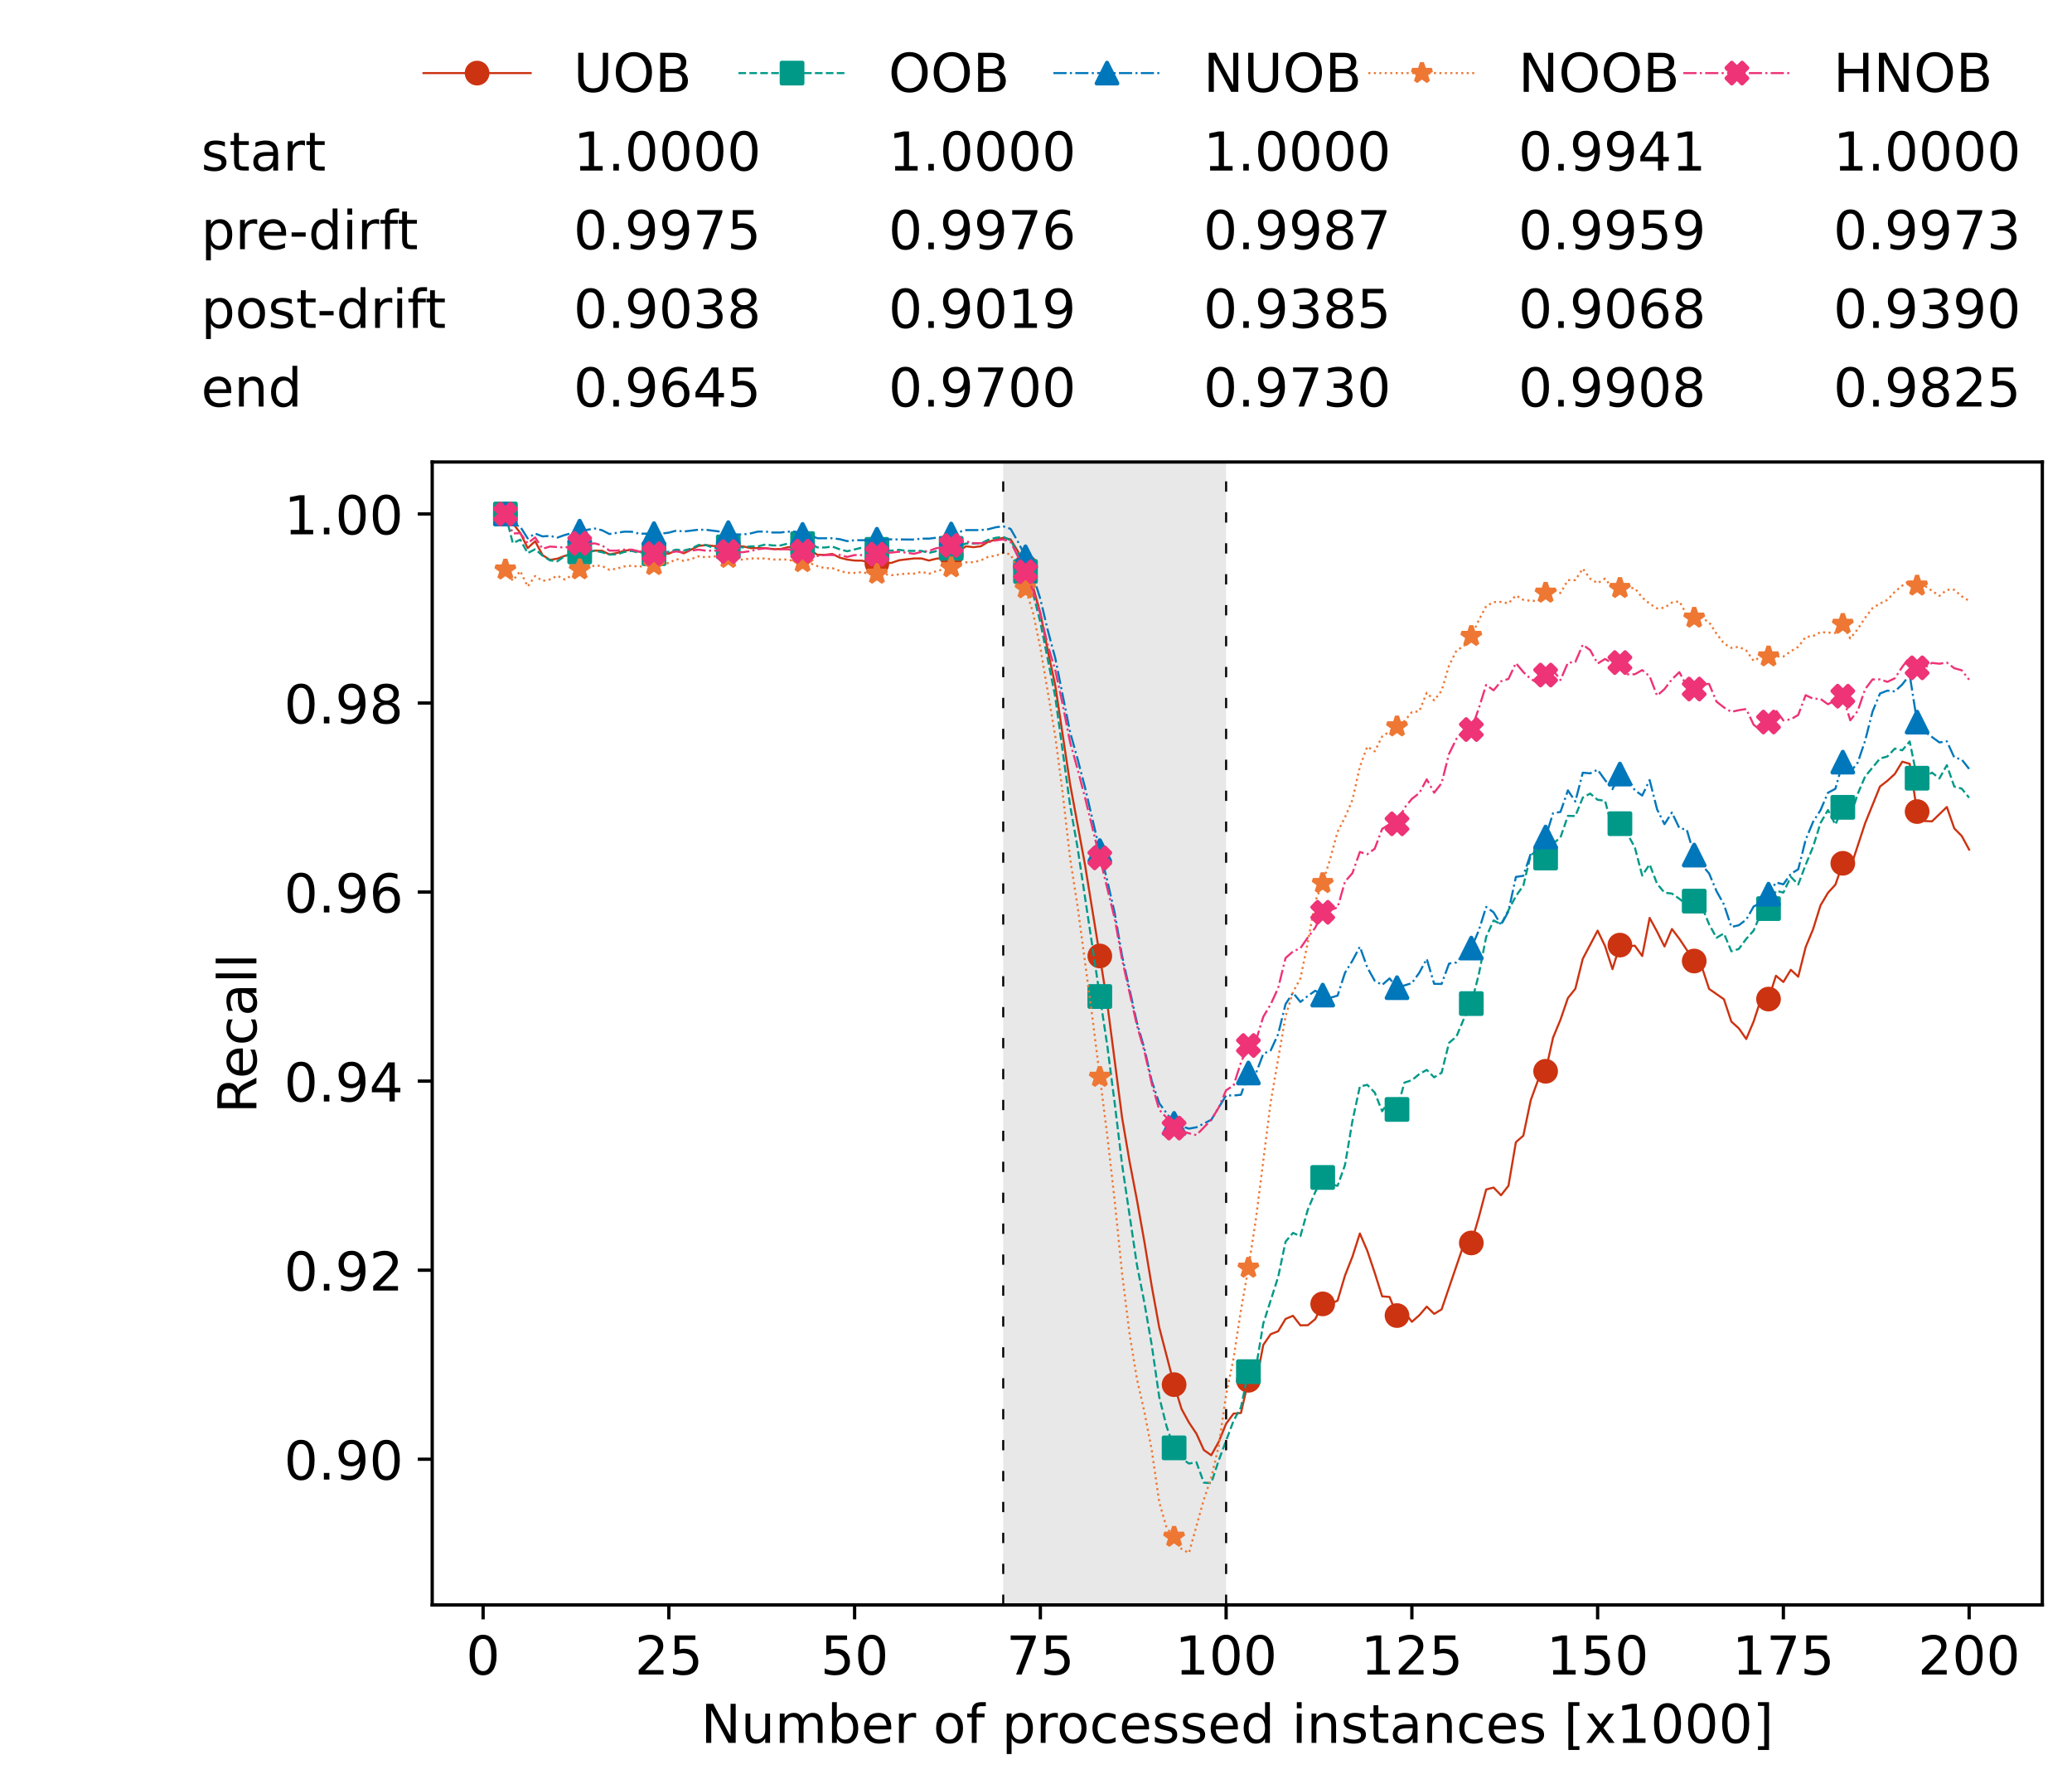 <?xml version="1.0" encoding="utf-8" standalone="no"?>
<!DOCTYPE svg PUBLIC "-//W3C//DTD SVG 1.1//EN"
  "http://www.w3.org/Graphics/SVG/1.1/DTD/svg11.dtd">
<!-- Created with matplotlib (https://matplotlib.org/) -->
<svg height="432.615pt" version="1.1" viewBox="0 0 502.65 432.615" width="502.65pt" xmlns="http://www.w3.org/2000/svg" xmlns:xlink="http://www.w3.org/1999/xlink">
 <defs>
  <style type="text/css">*{stroke-linecap:butt;stroke-linejoin:round;}</style>
 </defs>
 <g id="figure_1">
  <g id="patch_1">
   <path d="M 0 432.615 
L 502.65 432.615 
L 502.65 0 
L 0 0 
z
" style="fill:#ffffff;"/>
  </g>
  <g id="axes_1">
   <g id="patch_2">
    <path d="M 104.85 389.252 
L 495.45 389.252 
L 495.45 112.052 
L 104.85 112.052 
z
" style="fill:#ffffff;"/>
   </g>
   <g id="patch_3">
    <path clip-path="url(#pf2071ed87e)" d="M 297.446 389.252 
L 297.446 112.052 
L 243.372 112.052 
L 243.372 389.252 
z
" style="fill:#d3d3d3;opacity:0.5;"/>
   </g>
   <g id="matplotlib.axis_1">
    <g id="xtick_1">
     <g id="line2d_1">
      <defs>
       <path d="M 0 0 
L 0 3.5 
" id="ma8bcb3004c" style="stroke:#000000;stroke-width:0.8;"/>
      </defs>
      <g>
       <use style="stroke:#000000;stroke-width:0.8;" x="117.197" xlink:href="#ma8bcb3004c" y="389.252"/>
      </g>
     </g>
     <g id="text_1">
      <!-- 0 -->
      <g transform="translate(113.061 406.13)scale(0.13 -0.13)">
       <defs>
        <path d="M 31.781 66.406 
Q 24.172 66.406 20.328 58.906 
Q 16.5 51.422 16.5 36.375 
Q 16.5 21.391 20.328 13.891 
Q 24.172 6.391 31.781 6.391 
Q 39.453 6.391 43.281 13.891 
Q 47.125 21.391 47.125 36.375 
Q 47.125 51.422 43.281 58.906 
Q 39.453 66.406 31.781 66.406 
z
M 31.781 74.219 
Q 44.047 74.219 50.516 64.516 
Q 56.984 54.828 56.984 36.375 
Q 56.984 17.969 50.516 8.266 
Q 44.047 -1.422 31.781 -1.422 
Q 19.531 -1.422 13.062 8.266 
Q 6.594 17.969 6.594 36.375 
Q 6.594 54.828 13.062 64.516 
Q 19.531 74.219 31.781 74.219 
z
" id="DejaVuSans-48"/>
       </defs>
       <use xlink:href="#DejaVuSans-48"/>
      </g>
     </g>
    </g>
    <g id="xtick_2">
     <g id="line2d_2">
      <g>
       <use style="stroke:#000000;stroke-width:0.8;" x="162.259" xlink:href="#ma8bcb3004c" y="389.252"/>
      </g>
     </g>
     <g id="text_2">
      <!-- 25 -->
      <g transform="translate(153.988 406.13)scale(0.13 -0.13)">
       <defs>
        <path d="M 19.188 8.297 
L 53.609 8.297 
L 53.609 0 
L 7.328 0 
L 7.328 8.297 
Q 12.938 14.109 22.625 23.891 
Q 32.328 33.688 34.812 36.531 
Q 39.547 41.844 41.422 45.531 
Q 43.312 49.219 43.312 52.781 
Q 43.312 58.594 39.234 62.25 
Q 35.156 65.922 28.609 65.922 
Q 23.969 65.922 18.812 64.312 
Q 13.672 62.703 7.812 59.422 
L 7.812 69.391 
Q 13.766 71.781 18.938 73 
Q 24.125 74.219 28.422 74.219 
Q 39.75 74.219 46.484 68.547 
Q 53.219 62.891 53.219 53.422 
Q 53.219 48.922 51.531 44.891 
Q 49.859 40.875 45.406 35.406 
Q 44.188 33.984 37.641 27.219 
Q 31.109 20.453 19.188 8.297 
z
" id="DejaVuSans-50"/>
        <path d="M 10.797 72.906 
L 49.516 72.906 
L 49.516 64.594 
L 19.828 64.594 
L 19.828 46.734 
Q 21.969 47.469 24.109 47.828 
Q 26.266 48.188 28.422 48.188 
Q 40.625 48.188 47.75 41.5 
Q 54.891 34.812 54.891 23.391 
Q 54.891 11.625 47.562 5.094 
Q 40.234 -1.422 26.906 -1.422 
Q 22.312 -1.422 17.547 -0.641 
Q 12.797 0.141 7.719 1.703 
L 7.719 11.625 
Q 12.109 9.234 16.797 8.062 
Q 21.484 6.891 26.703 6.891 
Q 35.156 6.891 40.078 11.328 
Q 45.016 15.766 45.016 23.391 
Q 45.016 31 40.078 35.438 
Q 35.156 39.891 26.703 39.891 
Q 22.75 39.891 18.812 39.016 
Q 14.891 38.141 10.797 36.281 
z
" id="DejaVuSans-53"/>
       </defs>
       <use xlink:href="#DejaVuSans-50"/>
       <use x="63.623" xlink:href="#DejaVuSans-53"/>
      </g>
     </g>
    </g>
    <g id="xtick_3">
     <g id="line2d_3">
      <g>
       <use style="stroke:#000000;stroke-width:0.8;" x="207.322" xlink:href="#ma8bcb3004c" y="389.252"/>
      </g>
     </g>
     <g id="text_3">
      <!-- 50 -->
      <g transform="translate(199.05 406.13)scale(0.13 -0.13)">
       <use xlink:href="#DejaVuSans-53"/>
       <use x="63.623" xlink:href="#DejaVuSans-48"/>
      </g>
     </g>
    </g>
    <g id="xtick_4">
     <g id="line2d_4">
      <g>
       <use style="stroke:#000000;stroke-width:0.8;" x="252.384" xlink:href="#ma8bcb3004c" y="389.252"/>
      </g>
     </g>
     <g id="text_4">
      <!-- 75 -->
      <g transform="translate(244.113 406.13)scale(0.13 -0.13)">
       <defs>
        <path d="M 8.203 72.906 
L 55.078 72.906 
L 55.078 68.703 
L 28.609 0 
L 18.312 0 
L 43.219 64.594 
L 8.203 64.594 
z
" id="DejaVuSans-55"/>
       </defs>
       <use xlink:href="#DejaVuSans-55"/>
       <use x="63.623" xlink:href="#DejaVuSans-53"/>
      </g>
     </g>
    </g>
    <g id="xtick_5">
     <g id="line2d_5">
      <g>
       <use style="stroke:#000000;stroke-width:0.8;" x="297.446" xlink:href="#ma8bcb3004c" y="389.252"/>
      </g>
     </g>
     <g id="text_5">
      <!-- 100 -->
      <g transform="translate(285.039 406.13)scale(0.13 -0.13)">
       <defs>
        <path d="M 12.406 8.297 
L 28.516 8.297 
L 28.516 63.922 
L 10.984 60.406 
L 10.984 69.391 
L 28.422 72.906 
L 38.281 72.906 
L 38.281 8.297 
L 54.391 8.297 
L 54.391 0 
L 12.406 0 
z
" id="DejaVuSans-49"/>
       </defs>
       <use xlink:href="#DejaVuSans-49"/>
       <use x="63.623" xlink:href="#DejaVuSans-48"/>
       <use x="127.246" xlink:href="#DejaVuSans-48"/>
      </g>
     </g>
    </g>
    <g id="xtick_6">
     <g id="line2d_6">
      <g>
       <use style="stroke:#000000;stroke-width:0.8;" x="342.509" xlink:href="#ma8bcb3004c" y="389.252"/>
      </g>
     </g>
     <g id="text_6">
      <!-- 125 -->
      <g transform="translate(330.102 406.13)scale(0.13 -0.13)">
       <use xlink:href="#DejaVuSans-49"/>
       <use x="63.623" xlink:href="#DejaVuSans-50"/>
       <use x="127.246" xlink:href="#DejaVuSans-53"/>
      </g>
     </g>
    </g>
    <g id="xtick_7">
     <g id="line2d_7">
      <g>
       <use style="stroke:#000000;stroke-width:0.8;" x="387.571" xlink:href="#ma8bcb3004c" y="389.252"/>
      </g>
     </g>
     <g id="text_7">
      <!-- 150 -->
      <g transform="translate(375.164 406.13)scale(0.13 -0.13)">
       <use xlink:href="#DejaVuSans-49"/>
       <use x="63.623" xlink:href="#DejaVuSans-53"/>
       <use x="127.246" xlink:href="#DejaVuSans-48"/>
      </g>
     </g>
    </g>
    <g id="xtick_8">
     <g id="line2d_8">
      <g>
       <use style="stroke:#000000;stroke-width:0.8;" x="432.633" xlink:href="#ma8bcb3004c" y="389.252"/>
      </g>
     </g>
     <g id="text_8">
      <!-- 175 -->
      <g transform="translate(420.226 406.13)scale(0.13 -0.13)">
       <use xlink:href="#DejaVuSans-49"/>
       <use x="63.623" xlink:href="#DejaVuSans-55"/>
       <use x="127.246" xlink:href="#DejaVuSans-53"/>
      </g>
     </g>
    </g>
    <g id="xtick_9">
     <g id="line2d_9">
      <g>
       <use style="stroke:#000000;stroke-width:0.8;" x="477.695" xlink:href="#ma8bcb3004c" y="389.252"/>
      </g>
     </g>
     <g id="text_9">
      <!-- 200 -->
      <g transform="translate(465.289 406.13)scale(0.13 -0.13)">
       <use xlink:href="#DejaVuSans-50"/>
       <use x="63.623" xlink:href="#DejaVuSans-48"/>
       <use x="127.246" xlink:href="#DejaVuSans-48"/>
      </g>
     </g>
    </g>
    <g id="text_10">
     <!-- Number of processed instances [x1000] -->
     <g transform="translate(170.025 422.711)scale(0.13 -0.13)">
      <defs>
       <path d="M 9.812 72.906 
L 23.094 72.906 
L 55.422 11.922 
L 55.422 72.906 
L 64.984 72.906 
L 64.984 0 
L 51.703 0 
L 19.391 60.984 
L 19.391 0 
L 9.812 0 
z
" id="DejaVuSans-78"/>
       <path d="M 8.5 21.578 
L 8.5 54.688 
L 17.484 54.688 
L 17.484 21.922 
Q 17.484 14.156 20.5 10.266 
Q 23.531 6.391 29.594 6.391 
Q 36.859 6.391 41.078 11.031 
Q 45.312 15.672 45.312 23.688 
L 45.312 54.688 
L 54.297 54.688 
L 54.297 0 
L 45.312 0 
L 45.312 8.406 
Q 42.047 3.422 37.719 1 
Q 33.406 -1.422 27.688 -1.422 
Q 18.266 -1.422 13.375 4.438 
Q 8.5 10.297 8.5 21.578 
z
M 31.109 56 
z
" id="DejaVuSans-117"/>
       <path d="M 52 44.188 
Q 55.375 50.25 60.062 53.125 
Q 64.75 56 71.094 56 
Q 79.641 56 84.281 50.016 
Q 88.922 44.047 88.922 33.016 
L 88.922 0 
L 79.891 0 
L 79.891 32.719 
Q 79.891 40.578 77.094 44.375 
Q 74.312 48.188 68.609 48.188 
Q 61.625 48.188 57.562 43.547 
Q 53.516 38.922 53.516 30.906 
L 53.516 0 
L 44.484 0 
L 44.484 32.719 
Q 44.484 40.625 41.703 44.406 
Q 38.922 48.188 33.109 48.188 
Q 26.219 48.188 22.156 43.531 
Q 18.109 38.875 18.109 30.906 
L 18.109 0 
L 9.078 0 
L 9.078 54.688 
L 18.109 54.688 
L 18.109 46.188 
Q 21.188 51.219 25.484 53.609 
Q 29.781 56 35.688 56 
Q 41.656 56 45.828 52.969 
Q 50 49.953 52 44.188 
z
" id="DejaVuSans-109"/>
       <path d="M 48.688 27.297 
Q 48.688 37.203 44.609 42.844 
Q 40.531 48.484 33.406 48.484 
Q 26.266 48.484 22.188 42.844 
Q 18.109 37.203 18.109 27.297 
Q 18.109 17.391 22.188 11.75 
Q 26.266 6.109 33.406 6.109 
Q 40.531 6.109 44.609 11.75 
Q 48.688 17.391 48.688 27.297 
z
M 18.109 46.391 
Q 20.953 51.266 25.266 53.625 
Q 29.594 56 35.594 56 
Q 45.562 56 51.781 48.094 
Q 58.016 40.188 58.016 27.297 
Q 58.016 14.406 51.781 6.484 
Q 45.562 -1.422 35.594 -1.422 
Q 29.594 -1.422 25.266 0.953 
Q 20.953 3.328 18.109 8.203 
L 18.109 0 
L 9.078 0 
L 9.078 75.984 
L 18.109 75.984 
z
" id="DejaVuSans-98"/>
       <path d="M 56.203 29.594 
L 56.203 25.203 
L 14.891 25.203 
Q 15.484 15.922 20.484 11.062 
Q 25.484 6.203 34.422 6.203 
Q 39.594 6.203 44.453 7.469 
Q 49.312 8.734 54.109 11.281 
L 54.109 2.781 
Q 49.266 0.734 44.188 -0.344 
Q 39.109 -1.422 33.891 -1.422 
Q 20.797 -1.422 13.156 6.188 
Q 5.516 13.812 5.516 26.812 
Q 5.516 40.234 12.766 48.109 
Q 20.016 56 32.328 56 
Q 43.359 56 49.781 48.891 
Q 56.203 41.797 56.203 29.594 
z
M 47.219 32.234 
Q 47.125 39.594 43.094 43.984 
Q 39.062 48.391 32.422 48.391 
Q 24.906 48.391 20.391 44.141 
Q 15.875 39.891 15.188 32.172 
z
" id="DejaVuSans-101"/>
       <path d="M 41.109 46.297 
Q 39.594 47.172 37.812 47.578 
Q 36.031 48 33.891 48 
Q 26.266 48 22.188 43.047 
Q 18.109 38.094 18.109 28.812 
L 18.109 0 
L 9.078 0 
L 9.078 54.688 
L 18.109 54.688 
L 18.109 46.188 
Q 20.953 51.172 25.484 53.578 
Q 30.031 56 36.531 56 
Q 37.453 56 38.578 55.875 
Q 39.703 55.766 41.062 55.516 
z
" id="DejaVuSans-114"/>
       <path id="DejaVuSans-32"/>
       <path d="M 30.609 48.391 
Q 23.391 48.391 19.188 42.75 
Q 14.984 37.109 14.984 27.297 
Q 14.984 17.484 19.156 11.844 
Q 23.344 6.203 30.609 6.203 
Q 37.797 6.203 41.984 11.859 
Q 46.188 17.531 46.188 27.297 
Q 46.188 37.016 41.984 42.703 
Q 37.797 48.391 30.609 48.391 
z
M 30.609 56 
Q 42.328 56 49.016 48.375 
Q 55.719 40.766 55.719 27.297 
Q 55.719 13.875 49.016 6.219 
Q 42.328 -1.422 30.609 -1.422 
Q 18.844 -1.422 12.172 6.219 
Q 5.516 13.875 5.516 27.297 
Q 5.516 40.766 12.172 48.375 
Q 18.844 56 30.609 56 
z
" id="DejaVuSans-111"/>
       <path d="M 37.109 75.984 
L 37.109 68.5 
L 28.516 68.5 
Q 23.688 68.5 21.797 66.547 
Q 19.922 64.594 19.922 59.516 
L 19.922 54.688 
L 34.719 54.688 
L 34.719 47.703 
L 19.922 47.703 
L 19.922 0 
L 10.891 0 
L 10.891 47.703 
L 2.297 47.703 
L 2.297 54.688 
L 10.891 54.688 
L 10.891 58.5 
Q 10.891 67.625 15.141 71.797 
Q 19.391 75.984 28.609 75.984 
z
" id="DejaVuSans-102"/>
       <path d="M 18.109 8.203 
L 18.109 -20.797 
L 9.078 -20.797 
L 9.078 54.688 
L 18.109 54.688 
L 18.109 46.391 
Q 20.953 51.266 25.266 53.625 
Q 29.594 56 35.594 56 
Q 45.562 56 51.781 48.094 
Q 58.016 40.188 58.016 27.297 
Q 58.016 14.406 51.781 6.484 
Q 45.562 -1.422 35.594 -1.422 
Q 29.594 -1.422 25.266 0.953 
Q 20.953 3.328 18.109 8.203 
z
M 48.688 27.297 
Q 48.688 37.203 44.609 42.844 
Q 40.531 48.484 33.406 48.484 
Q 26.266 48.484 22.188 42.844 
Q 18.109 37.203 18.109 27.297 
Q 18.109 17.391 22.188 11.75 
Q 26.266 6.109 33.406 6.109 
Q 40.531 6.109 44.609 11.75 
Q 48.688 17.391 48.688 27.297 
z
" id="DejaVuSans-112"/>
       <path d="M 48.781 52.594 
L 48.781 44.188 
Q 44.969 46.297 41.141 47.344 
Q 37.312 48.391 33.406 48.391 
Q 24.656 48.391 19.812 42.844 
Q 14.984 37.312 14.984 27.297 
Q 14.984 17.281 19.812 11.734 
Q 24.656 6.203 33.406 6.203 
Q 37.312 6.203 41.141 7.25 
Q 44.969 8.297 48.781 10.406 
L 48.781 2.094 
Q 45.016 0.344 40.984 -0.531 
Q 36.969 -1.422 32.422 -1.422 
Q 20.062 -1.422 12.781 6.344 
Q 5.516 14.109 5.516 27.297 
Q 5.516 40.672 12.859 48.328 
Q 20.219 56 33.016 56 
Q 37.156 56 41.109 55.141 
Q 45.062 54.297 48.781 52.594 
z
" id="DejaVuSans-99"/>
       <path d="M 44.281 53.078 
L 44.281 44.578 
Q 40.484 46.531 36.375 47.5 
Q 32.281 48.484 27.875 48.484 
Q 21.188 48.484 17.844 46.438 
Q 14.5 44.391 14.5 40.281 
Q 14.5 37.156 16.891 35.375 
Q 19.281 33.594 26.516 31.984 
L 29.594 31.297 
Q 39.156 29.25 43.188 25.516 
Q 47.219 21.781 47.219 15.094 
Q 47.219 7.469 41.188 3.016 
Q 35.156 -1.422 24.609 -1.422 
Q 20.219 -1.422 15.453 -0.562 
Q 10.688 0.297 5.422 2 
L 5.422 11.281 
Q 10.406 8.688 15.234 7.391 
Q 20.062 6.109 24.812 6.109 
Q 31.156 6.109 34.562 8.281 
Q 37.984 10.453 37.984 14.406 
Q 37.984 18.062 35.516 20.016 
Q 33.062 21.969 24.703 23.781 
L 21.578 24.516 
Q 13.234 26.266 9.516 29.906 
Q 5.812 33.547 5.812 39.891 
Q 5.812 47.609 11.281 51.797 
Q 16.75 56 26.812 56 
Q 31.781 56 36.172 55.266 
Q 40.578 54.547 44.281 53.078 
z
" id="DejaVuSans-115"/>
       <path d="M 45.406 46.391 
L 45.406 75.984 
L 54.391 75.984 
L 54.391 0 
L 45.406 0 
L 45.406 8.203 
Q 42.578 3.328 38.25 0.953 
Q 33.938 -1.422 27.875 -1.422 
Q 17.969 -1.422 11.734 6.484 
Q 5.516 14.406 5.516 27.297 
Q 5.516 40.188 11.734 48.094 
Q 17.969 56 27.875 56 
Q 33.938 56 38.25 53.625 
Q 42.578 51.266 45.406 46.391 
z
M 14.797 27.297 
Q 14.797 17.391 18.875 11.75 
Q 22.953 6.109 30.078 6.109 
Q 37.203 6.109 41.297 11.75 
Q 45.406 17.391 45.406 27.297 
Q 45.406 37.203 41.297 42.844 
Q 37.203 48.484 30.078 48.484 
Q 22.953 48.484 18.875 42.844 
Q 14.797 37.203 14.797 27.297 
z
" id="DejaVuSans-100"/>
       <path d="M 9.422 54.688 
L 18.406 54.688 
L 18.406 0 
L 9.422 0 
z
M 9.422 75.984 
L 18.406 75.984 
L 18.406 64.594 
L 9.422 64.594 
z
" id="DejaVuSans-105"/>
       <path d="M 54.891 33.016 
L 54.891 0 
L 45.906 0 
L 45.906 32.719 
Q 45.906 40.484 42.875 44.328 
Q 39.844 48.188 33.797 48.188 
Q 26.516 48.188 22.312 43.547 
Q 18.109 38.922 18.109 30.906 
L 18.109 0 
L 9.078 0 
L 9.078 54.688 
L 18.109 54.688 
L 18.109 46.188 
Q 21.344 51.125 25.703 53.562 
Q 30.078 56 35.797 56 
Q 45.219 56 50.047 50.172 
Q 54.891 44.344 54.891 33.016 
z
" id="DejaVuSans-110"/>
       <path d="M 18.312 70.219 
L 18.312 54.688 
L 36.812 54.688 
L 36.812 47.703 
L 18.312 47.703 
L 18.312 18.016 
Q 18.312 11.328 20.141 9.422 
Q 21.969 7.516 27.594 7.516 
L 36.812 7.516 
L 36.812 0 
L 27.594 0 
Q 17.188 0 13.234 3.875 
Q 9.281 7.766 9.281 18.016 
L 9.281 47.703 
L 2.688 47.703 
L 2.688 54.688 
L 9.281 54.688 
L 9.281 70.219 
z
" id="DejaVuSans-116"/>
       <path d="M 34.281 27.484 
Q 23.391 27.484 19.188 25 
Q 14.984 22.516 14.984 16.5 
Q 14.984 11.719 18.141 8.906 
Q 21.297 6.109 26.703 6.109 
Q 34.188 6.109 38.703 11.406 
Q 43.219 16.703 43.219 25.484 
L 43.219 27.484 
z
M 52.203 31.203 
L 52.203 0 
L 43.219 0 
L 43.219 8.297 
Q 40.141 3.328 35.547 0.953 
Q 30.953 -1.422 24.312 -1.422 
Q 15.922 -1.422 10.953 3.297 
Q 6 8.016 6 15.922 
Q 6 25.141 12.172 29.828 
Q 18.359 34.516 30.609 34.516 
L 43.219 34.516 
L 43.219 35.406 
Q 43.219 41.609 39.141 45 
Q 35.062 48.391 27.688 48.391 
Q 23 48.391 18.547 47.266 
Q 14.109 46.141 10.016 43.891 
L 10.016 52.203 
Q 14.938 54.109 19.578 55.047 
Q 24.219 56 28.609 56 
Q 40.484 56 46.344 49.844 
Q 52.203 43.703 52.203 31.203 
z
" id="DejaVuSans-97"/>
       <path d="M 8.594 75.984 
L 29.297 75.984 
L 29.297 69 
L 17.578 69 
L 17.578 -6.203 
L 29.297 -6.203 
L 29.297 -13.188 
L 8.594 -13.188 
z
" id="DejaVuSans-91"/>
       <path d="M 54.891 54.688 
L 35.109 28.078 
L 55.906 0 
L 45.312 0 
L 29.391 21.484 
L 13.484 0 
L 2.875 0 
L 24.125 28.609 
L 4.688 54.688 
L 15.281 54.688 
L 29.781 35.203 
L 44.281 54.688 
z
" id="DejaVuSans-120"/>
       <path d="M 30.422 75.984 
L 30.422 -13.188 
L 9.719 -13.188 
L 9.719 -6.203 
L 21.391 -6.203 
L 21.391 69 
L 9.719 69 
L 9.719 75.984 
z
" id="DejaVuSans-93"/>
      </defs>
      <use xlink:href="#DejaVuSans-78"/>
      <use x="74.805" xlink:href="#DejaVuSans-117"/>
      <use x="138.184" xlink:href="#DejaVuSans-109"/>
      <use x="235.596" xlink:href="#DejaVuSans-98"/>
      <use x="299.072" xlink:href="#DejaVuSans-101"/>
      <use x="360.596" xlink:href="#DejaVuSans-114"/>
      <use x="401.709" xlink:href="#DejaVuSans-32"/>
      <use x="433.496" xlink:href="#DejaVuSans-111"/>
      <use x="494.678" xlink:href="#DejaVuSans-102"/>
      <use x="529.883" xlink:href="#DejaVuSans-32"/>
      <use x="561.67" xlink:href="#DejaVuSans-112"/>
      <use x="625.146" xlink:href="#DejaVuSans-114"/>
      <use x="664.01" xlink:href="#DejaVuSans-111"/>
      <use x="725.191" xlink:href="#DejaVuSans-99"/>
      <use x="780.172" xlink:href="#DejaVuSans-101"/>
      <use x="841.695" xlink:href="#DejaVuSans-115"/>
      <use x="893.795" xlink:href="#DejaVuSans-115"/>
      <use x="945.895" xlink:href="#DejaVuSans-101"/>
      <use x="1007.418" xlink:href="#DejaVuSans-100"/>
      <use x="1070.895" xlink:href="#DejaVuSans-32"/>
      <use x="1102.682" xlink:href="#DejaVuSans-105"/>
      <use x="1130.465" xlink:href="#DejaVuSans-110"/>
      <use x="1193.844" xlink:href="#DejaVuSans-115"/>
      <use x="1245.943" xlink:href="#DejaVuSans-116"/>
      <use x="1285.152" xlink:href="#DejaVuSans-97"/>
      <use x="1346.432" xlink:href="#DejaVuSans-110"/>
      <use x="1409.811" xlink:href="#DejaVuSans-99"/>
      <use x="1464.791" xlink:href="#DejaVuSans-101"/>
      <use x="1526.314" xlink:href="#DejaVuSans-115"/>
      <use x="1578.414" xlink:href="#DejaVuSans-32"/>
      <use x="1610.201" xlink:href="#DejaVuSans-91"/>
      <use x="1649.215" xlink:href="#DejaVuSans-120"/>
      <use x="1708.395" xlink:href="#DejaVuSans-49"/>
      <use x="1772.018" xlink:href="#DejaVuSans-48"/>
      <use x="1835.641" xlink:href="#DejaVuSans-48"/>
      <use x="1899.264" xlink:href="#DejaVuSans-48"/>
      <use x="1962.887" xlink:href="#DejaVuSans-93"/>
     </g>
    </g>
   </g>
   <g id="matplotlib.axis_2">
    <g id="ytick_1">
     <g id="line2d_10">
      <defs>
       <path d="M 0 0 
L -3.5 0 
" id="mf00b592aca" style="stroke:#000000;stroke-width:0.8;"/>
      </defs>
      <g>
       <use style="stroke:#000000;stroke-width:0.8;" x="104.85" xlink:href="#mf00b592aca" y="353.913"/>
      </g>
     </g>
     <g id="text_11">
      <!-- 0.90 -->
      <g transform="translate(68.905 358.852)scale(0.13 -0.13)">
       <defs>
        <path d="M 10.688 12.406 
L 21 12.406 
L 21 0 
L 10.688 0 
z
" id="DejaVuSans-46"/>
        <path d="M 10.984 1.516 
L 10.984 10.5 
Q 14.703 8.734 18.5 7.812 
Q 22.312 6.891 25.984 6.891 
Q 35.75 6.891 40.891 13.453 
Q 46.047 20.016 46.781 33.406 
Q 43.953 29.203 39.594 26.953 
Q 35.25 24.703 29.984 24.703 
Q 19.047 24.703 12.672 31.312 
Q 6.297 37.938 6.297 49.422 
Q 6.297 60.641 12.938 67.422 
Q 19.578 74.219 30.609 74.219 
Q 43.266 74.219 49.922 64.516 
Q 56.594 54.828 56.594 36.375 
Q 56.594 19.141 48.406 8.859 
Q 40.234 -1.422 26.422 -1.422 
Q 22.703 -1.422 18.891 -0.688 
Q 15.094 0.047 10.984 1.516 
z
M 30.609 32.422 
Q 37.25 32.422 41.125 36.953 
Q 45.016 41.5 45.016 49.422 
Q 45.016 57.281 41.125 61.844 
Q 37.25 66.406 30.609 66.406 
Q 23.969 66.406 20.094 61.844 
Q 16.219 57.281 16.219 49.422 
Q 16.219 41.5 20.094 36.953 
Q 23.969 32.422 30.609 32.422 
z
" id="DejaVuSans-57"/>
       </defs>
       <use xlink:href="#DejaVuSans-48"/>
       <use x="63.623" xlink:href="#DejaVuSans-46"/>
       <use x="95.41" xlink:href="#DejaVuSans-57"/>
       <use x="159.033" xlink:href="#DejaVuSans-48"/>
      </g>
     </g>
    </g>
    <g id="ytick_2">
     <g id="line2d_11">
      <g>
       <use style="stroke:#000000;stroke-width:0.8;" x="104.85" xlink:href="#mf00b592aca" y="308.061"/>
      </g>
     </g>
     <g id="text_12">
      <!-- 0.92 -->
      <g transform="translate(68.905 313)scale(0.13 -0.13)">
       <use xlink:href="#DejaVuSans-48"/>
       <use x="63.623" xlink:href="#DejaVuSans-46"/>
       <use x="95.41" xlink:href="#DejaVuSans-57"/>
       <use x="159.033" xlink:href="#DejaVuSans-50"/>
      </g>
     </g>
    </g>
    <g id="ytick_3">
     <g id="line2d_12">
      <g>
       <use style="stroke:#000000;stroke-width:0.8;" x="104.85" xlink:href="#mf00b592aca" y="262.209"/>
      </g>
     </g>
     <g id="text_13">
      <!-- 0.94 -->
      <g transform="translate(68.905 267.148)scale(0.13 -0.13)">
       <defs>
        <path d="M 37.797 64.312 
L 12.891 25.391 
L 37.797 25.391 
z
M 35.203 72.906 
L 47.609 72.906 
L 47.609 25.391 
L 58.016 25.391 
L 58.016 17.188 
L 47.609 17.188 
L 47.609 0 
L 37.797 0 
L 37.797 17.188 
L 4.891 17.188 
L 4.891 26.703 
z
" id="DejaVuSans-52"/>
       </defs>
       <use xlink:href="#DejaVuSans-48"/>
       <use x="63.623" xlink:href="#DejaVuSans-46"/>
       <use x="95.41" xlink:href="#DejaVuSans-57"/>
       <use x="159.033" xlink:href="#DejaVuSans-52"/>
      </g>
     </g>
    </g>
    <g id="ytick_4">
     <g id="line2d_13">
      <g>
       <use style="stroke:#000000;stroke-width:0.8;" x="104.85" xlink:href="#mf00b592aca" y="216.356"/>
      </g>
     </g>
     <g id="text_14">
      <!-- 0.96 -->
      <g transform="translate(68.905 221.295)scale(0.13 -0.13)">
       <defs>
        <path d="M 33.016 40.375 
Q 26.375 40.375 22.484 35.828 
Q 18.609 31.297 18.609 23.391 
Q 18.609 15.531 22.484 10.953 
Q 26.375 6.391 33.016 6.391 
Q 39.656 6.391 43.531 10.953 
Q 47.406 15.531 47.406 23.391 
Q 47.406 31.297 43.531 35.828 
Q 39.656 40.375 33.016 40.375 
z
M 52.594 71.297 
L 52.594 62.312 
Q 48.875 64.062 45.094 64.984 
Q 41.312 65.922 37.594 65.922 
Q 27.828 65.922 22.672 59.328 
Q 17.531 52.734 16.797 39.406 
Q 19.672 43.656 24.016 45.922 
Q 28.375 48.188 33.594 48.188 
Q 44.578 48.188 50.953 41.516 
Q 57.328 34.859 57.328 23.391 
Q 57.328 12.156 50.688 5.359 
Q 44.047 -1.422 33.016 -1.422 
Q 20.359 -1.422 13.672 8.266 
Q 6.984 17.969 6.984 36.375 
Q 6.984 53.656 15.188 63.938 
Q 23.391 74.219 37.203 74.219 
Q 40.922 74.219 44.703 73.484 
Q 48.484 72.75 52.594 71.297 
z
" id="DejaVuSans-54"/>
       </defs>
       <use xlink:href="#DejaVuSans-48"/>
       <use x="63.623" xlink:href="#DejaVuSans-46"/>
       <use x="95.41" xlink:href="#DejaVuSans-57"/>
       <use x="159.033" xlink:href="#DejaVuSans-54"/>
      </g>
     </g>
    </g>
    <g id="ytick_5">
     <g id="line2d_14">
      <g>
       <use style="stroke:#000000;stroke-width:0.8;" x="104.85" xlink:href="#mf00b592aca" y="170.504"/>
      </g>
     </g>
     <g id="text_15">
      <!-- 0.98 -->
      <g transform="translate(68.905 175.443)scale(0.13 -0.13)">
       <defs>
        <path d="M 31.781 34.625 
Q 24.75 34.625 20.719 30.859 
Q 16.703 27.094 16.703 20.516 
Q 16.703 13.922 20.719 10.156 
Q 24.75 6.391 31.781 6.391 
Q 38.812 6.391 42.859 10.172 
Q 46.922 13.969 46.922 20.516 
Q 46.922 27.094 42.891 30.859 
Q 38.875 34.625 31.781 34.625 
z
M 21.922 38.812 
Q 15.578 40.375 12.031 44.719 
Q 8.5 49.078 8.5 55.328 
Q 8.5 64.062 14.719 69.141 
Q 20.953 74.219 31.781 74.219 
Q 42.672 74.219 48.875 69.141 
Q 55.078 64.062 55.078 55.328 
Q 55.078 49.078 51.531 44.719 
Q 48 40.375 41.703 38.812 
Q 48.828 37.156 52.797 32.312 
Q 56.781 27.484 56.781 20.516 
Q 56.781 9.906 50.312 4.234 
Q 43.844 -1.422 31.781 -1.422 
Q 19.734 -1.422 13.25 4.234 
Q 6.781 9.906 6.781 20.516 
Q 6.781 27.484 10.781 32.312 
Q 14.797 37.156 21.922 38.812 
z
M 18.312 54.391 
Q 18.312 48.734 21.844 45.562 
Q 25.391 42.391 31.781 42.391 
Q 38.141 42.391 41.719 45.562 
Q 45.312 48.734 45.312 54.391 
Q 45.312 60.062 41.719 63.234 
Q 38.141 66.406 31.781 66.406 
Q 25.391 66.406 21.844 63.234 
Q 18.312 60.062 18.312 54.391 
z
" id="DejaVuSans-56"/>
       </defs>
       <use xlink:href="#DejaVuSans-48"/>
       <use x="63.623" xlink:href="#DejaVuSans-46"/>
       <use x="95.41" xlink:href="#DejaVuSans-57"/>
       <use x="159.033" xlink:href="#DejaVuSans-56"/>
      </g>
     </g>
    </g>
    <g id="ytick_6">
     <g id="line2d_15">
      <g>
       <use style="stroke:#000000;stroke-width:0.8;" x="104.85" xlink:href="#mf00b592aca" y="124.652"/>
      </g>
     </g>
     <g id="text_16">
      <!-- 1.00 -->
      <g transform="translate(68.905 129.591)scale(0.13 -0.13)">
       <use xlink:href="#DejaVuSans-49"/>
       <use x="63.623" xlink:href="#DejaVuSans-46"/>
       <use x="95.41" xlink:href="#DejaVuSans-48"/>
       <use x="159.033" xlink:href="#DejaVuSans-48"/>
      </g>
     </g>
    </g>
    <g id="text_17">
     <!-- Recall -->
     <g transform="translate(62.201 270.044)rotate(-90)scale(0.13 -0.13)">
      <defs>
       <path d="M 44.391 34.188 
Q 47.562 33.109 50.562 29.594 
Q 53.562 26.078 56.594 19.922 
L 66.609 0 
L 56 0 
L 46.688 18.703 
Q 43.062 26.031 39.672 28.422 
Q 36.281 30.812 30.422 30.812 
L 19.672 30.812 
L 19.672 0 
L 9.812 0 
L 9.812 72.906 
L 32.078 72.906 
Q 44.578 72.906 50.734 67.672 
Q 56.891 62.453 56.891 51.906 
Q 56.891 45.016 53.688 40.469 
Q 50.484 35.938 44.391 34.188 
z
M 19.672 64.797 
L 19.672 38.922 
L 32.078 38.922 
Q 39.203 38.922 42.844 42.219 
Q 46.484 45.516 46.484 51.906 
Q 46.484 58.297 42.844 61.547 
Q 39.203 64.797 32.078 64.797 
z
" id="DejaVuSans-82"/>
       <path d="M 9.422 75.984 
L 18.406 75.984 
L 18.406 0 
L 9.422 0 
z
" id="DejaVuSans-108"/>
      </defs>
      <use xlink:href="#DejaVuSans-82"/>
      <use x="64.982" xlink:href="#DejaVuSans-101"/>
      <use x="126.506" xlink:href="#DejaVuSans-99"/>
      <use x="181.486" xlink:href="#DejaVuSans-97"/>
      <use x="242.766" xlink:href="#DejaVuSans-108"/>
      <use x="270.549" xlink:href="#DejaVuSans-108"/>
     </g>
    </g>
   </g>
   <g id="line2d_16"/>
   <g id="line2d_17"/>
   <g id="line2d_18"/>
   <g id="line2d_19"/>
   <g id="line2d_20"/>
   <g id="line2d_21">
    <path clip-path="url(#pf2071ed87e)" d="M 122.605 124.652 
L 126.21 129.248 
L 128.012 132.926 
L 129.815 131.271 
L 131.617 134.628 
L 133.419 135.807 
L 135.222 135.496 
L 137.024 134.81 
L 140.629 133.838 
L 142.432 133.885 
L 144.234 133.542 
L 146.037 133.57 
L 147.839 134.465 
L 149.642 134.13 
L 151.444 133.573 
L 153.247 133.334 
L 155.049 133.805 
L 156.852 133.802 
L 158.654 134.503 
L 160.457 134.492 
L 162.259 134.263 
L 164.062 133.527 
L 165.864 134.204 
L 169.469 132.412 
L 171.272 132.207 
L 173.074 132.425 
L 174.877 132.408 
L 176.679 132.167 
L 180.284 132.529 
L 182.087 132.93 
L 185.692 132.936 
L 187.494 133.169 
L 189.297 133.17 
L 191.099 132.727 
L 192.902 132.501 
L 194.704 132.702 
L 196.507 133.395 
L 198.309 134.569 
L 200.112 134.574 
L 201.914 134.347 
L 203.717 135.243 
L 205.519 135.712 
L 207.322 135.952 
L 209.124 135.977 
L 210.927 136.405 
L 212.729 136.641 
L 214.532 136.69 
L 216.334 136.492 
L 218.137 135.871 
L 221.742 135.442 
L 223.544 135.448 
L 225.347 135.944 
L 227.149 135.505 
L 228.952 135.276 
L 230.754 134.6 
L 232.557 133.681 
L 234.359 132.494 
L 236.162 132.708 
L 237.964 132.487 
L 239.767 131.368 
L 243.372 130.432 
L 245.174 130.831 
L 246.976 133.777 
L 248.779 137.405 
L 250.581 142.207 
L 252.384 148.699 
L 254.186 157.838 
L 255.989 166.166 
L 259.594 190.151 
L 263.199 209.669 
L 266.804 231.852 
L 268.606 243.315 
L 272.211 271.083 
L 274.014 281.675 
L 275.816 291.069 
L 277.619 301.183 
L 279.421 312.054 
L 281.224 321.959 
L 284.829 335.82 
L 286.631 341.72 
L 288.434 345.014 
L 290.236 347.697 
L 292.039 351.679 
L 293.841 352.946 
L 295.644 349.708 
L 297.446 345.296 
L 299.249 342.856 
L 301.051 342.691 
L 302.854 334.772 
L 304.656 335.635 
L 306.459 326.2 
L 308.261 323.584 
L 310.064 322.876 
L 311.866 319.879 
L 313.669 319.122 
L 315.471 321.44 
L 317.274 321.404 
L 319.076 319.926 
L 320.879 316.238 
L 322.681 316.295 
L 324.484 315.443 
L 326.286 309.357 
L 328.089 304.782 
L 329.891 299.16 
L 331.694 303.352 
L 333.496 308.701 
L 335.299 314.403 
L 337.101 314.554 
L 338.904 319.069 
L 340.706 318.206 
L 342.509 320.582 
L 344.311 318.994 
L 346.114 316.904 
L 347.916 318.66 
L 349.719 317.574 
L 355.126 301.743 
L 356.928 301.456 
L 358.731 295.3 
L 360.533 288.493 
L 362.336 288.024 
L 364.138 289.889 
L 365.941 287.591 
L 367.743 277.007 
L 369.546 275.445 
L 371.348 266.824 
L 373.151 261.892 
L 374.953 259.823 
L 376.756 251.666 
L 378.558 247.312 
L 380.361 242.054 
L 382.163 239.81 
L 383.966 232.546 
L 387.571 225.714 
L 389.373 229.452 
L 391.176 235.057 
L 392.978 229.221 
L 394.781 229.575 
L 396.583 229.354 
L 398.386 231.867 
L 400.188 222.624 
L 401.991 225.944 
L 403.793 229.555 
L 405.596 225.319 
L 407.398 227.686 
L 411.003 233.083 
L 412.806 234.362 
L 414.608 239.841 
L 418.213 242.356 
L 420.016 247.783 
L 421.818 249.403 
L 423.621 251.994 
L 425.423 247.732 
L 427.226 242.206 
L 429.028 242.311 
L 430.831 236.65 
L 432.633 238.166 
L 434.436 235.214 
L 436.238 236.879 
L 438.041 229.703 
L 439.843 225.352 
L 441.646 219.573 
L 443.448 216.541 
L 445.251 214.568 
L 447.053 209.379 
L 448.856 210.642 
L 452.461 199.673 
L 456.066 190.763 
L 457.868 189.365 
L 459.671 187.706 
L 461.473 184.734 
L 463.276 185.241 
L 465.078 196.832 
L 466.881 199.124 
L 468.683 199.204 
L 472.288 195.725 
L 474.09 200.912 
L 475.893 202.748 
L 477.695 206.054 
L 477.695 206.054 
" style="fill:none;stroke:#cc3311;stroke-linecap:square;stroke-width:0.5;"/>
    <defs>
     <path d="M 0 2.5 
C 0.663 2.5 1.299 2.237 1.768 1.768 
C 2.237 1.299 2.5 0.663 2.5 0 
C 2.5 -0.663 2.237 -1.299 1.768 -1.768 
C 1.299 -2.237 0.663 -2.5 0 -2.5 
C -0.663 -2.5 -1.299 -2.237 -1.768 -1.768 
C -2.237 -1.299 -2.5 -0.663 -2.5 0 
C -2.5 0.663 -2.237 1.299 -1.768 1.768 
C -1.299 2.237 -0.663 2.5 0 2.5 
z
" id="m3b47fc9105" style="stroke:#cc3311;"/>
    </defs>
    <g clip-path="url(#pf2071ed87e)">
     <use style="fill:#cc3311;stroke:#cc3311;" x="122.605" xlink:href="#m3b47fc9105" y="124.652"/>
     <use style="fill:#cc3311;stroke:#cc3311;" x="140.629" xlink:href="#m3b47fc9105" y="133.838"/>
     <use style="fill:#cc3311;stroke:#cc3311;" x="158.654" xlink:href="#m3b47fc9105" y="134.503"/>
     <use style="fill:#cc3311;stroke:#cc3311;" x="176.679" xlink:href="#m3b47fc9105" y="132.167"/>
     <use style="fill:#cc3311;stroke:#cc3311;" x="194.704" xlink:href="#m3b47fc9105" y="132.702"/>
     <use style="fill:#cc3311;stroke:#cc3311;" x="212.729" xlink:href="#m3b47fc9105" y="136.641"/>
     <use style="fill:#cc3311;stroke:#cc3311;" x="230.754" xlink:href="#m3b47fc9105" y="134.6"/>
     <use style="fill:#cc3311;stroke:#cc3311;" x="248.779" xlink:href="#m3b47fc9105" y="137.405"/>
     <use style="fill:#cc3311;stroke:#cc3311;" x="266.804" xlink:href="#m3b47fc9105" y="231.852"/>
     <use style="fill:#cc3311;stroke:#cc3311;" x="284.829" xlink:href="#m3b47fc9105" y="335.82"/>
     <use style="fill:#cc3311;stroke:#cc3311;" x="302.854" xlink:href="#m3b47fc9105" y="334.772"/>
     <use style="fill:#cc3311;stroke:#cc3311;" x="320.879" xlink:href="#m3b47fc9105" y="316.238"/>
     <use style="fill:#cc3311;stroke:#cc3311;" x="338.904" xlink:href="#m3b47fc9105" y="319.069"/>
     <use style="fill:#cc3311;stroke:#cc3311;" x="356.928" xlink:href="#m3b47fc9105" y="301.456"/>
     <use style="fill:#cc3311;stroke:#cc3311;" x="374.953" xlink:href="#m3b47fc9105" y="259.823"/>
     <use style="fill:#cc3311;stroke:#cc3311;" x="392.978" xlink:href="#m3b47fc9105" y="229.221"/>
     <use style="fill:#cc3311;stroke:#cc3311;" x="411.003" xlink:href="#m3b47fc9105" y="233.083"/>
     <use style="fill:#cc3311;stroke:#cc3311;" x="429.028" xlink:href="#m3b47fc9105" y="242.311"/>
     <use style="fill:#cc3311;stroke:#cc3311;" x="447.053" xlink:href="#m3b47fc9105" y="209.379"/>
     <use style="fill:#cc3311;stroke:#cc3311;" x="465.078" xlink:href="#m3b47fc9105" y="196.832"/>
    </g>
   </g>
   <g id="line2d_22"/>
   <g id="line2d_23"/>
   <g id="line2d_24"/>
   <g id="line2d_25"/>
   <g id="line2d_26">
    <path clip-path="url(#pf2071ed87e)" d="M 122.605 124.652 
L 124.407 131.742 
L 126.21 130.889 
L 128.012 134.156 
L 129.815 133.209 
L 131.617 134.756 
L 133.419 135.917 
L 135.222 136.134 
L 137.024 134.858 
L 140.629 133.877 
L 142.432 133.922 
L 144.234 133.575 
L 146.037 133.932 
L 147.839 134.505 
L 149.642 134.447 
L 151.444 133.871 
L 153.247 133.615 
L 155.049 134.072 
L 156.852 133.828 
L 158.654 134.295 
L 162.259 133.811 
L 164.062 133.303 
L 165.864 133.516 
L 167.667 133.082 
L 169.469 132.17 
L 171.272 132.205 
L 173.074 132.883 
L 174.877 132.866 
L 176.679 132.625 
L 178.482 132.574 
L 180.284 132.769 
L 182.087 132.505 
L 183.889 132.505 
L 185.692 132.059 
L 187.494 132.292 
L 189.297 132.293 
L 191.099 131.851 
L 196.507 131.844 
L 198.309 132.776 
L 200.112 132.786 
L 201.914 132.56 
L 203.717 133.23 
L 205.519 133.699 
L 209.124 132.809 
L 210.927 133.236 
L 212.729 133.236 
L 214.532 133.504 
L 216.334 133.541 
L 218.137 133.352 
L 219.939 133.605 
L 223.544 133.611 
L 225.347 134.107 
L 227.149 133.668 
L 228.952 133.439 
L 232.557 132.529 
L 234.359 131.809 
L 237.964 131.793 
L 239.767 130.9 
L 241.569 130.431 
L 243.372 130.197 
L 245.174 131.054 
L 246.976 134.225 
L 248.779 138.604 
L 250.581 143.907 
L 252.384 150.941 
L 255.989 168.97 
L 259.594 195.319 
L 261.396 205.537 
L 268.606 253.533 
L 270.409 267.506 
L 272.211 282.474 
L 275.816 306.815 
L 277.619 315.966 
L 279.421 326.342 
L 281.224 338.866 
L 283.026 346.037 
L 284.829 351.154 
L 286.631 353.701 
L 288.434 354.967 
L 290.236 354.633 
L 292.039 359.586 
L 293.841 359.713 
L 295.644 354.219 
L 299.249 344.584 
L 301.051 341.288 
L 302.854 332.676 
L 304.656 331.925 
L 306.459 321.015 
L 310.064 309.742 
L 311.866 301.152 
L 313.669 299.019 
L 315.471 299.801 
L 317.274 293.346 
L 319.076 289.097 
L 320.879 285.572 
L 322.681 287.206 
L 324.484 287.607 
L 326.286 282.545 
L 328.089 271.88 
L 329.891 263.507 
L 331.694 263.112 
L 333.496 264.988 
L 335.299 269.52 
L 337.101 266.85 
L 338.904 269.072 
L 340.706 262.564 
L 342.509 261.986 
L 344.311 260.497 
L 346.114 259.486 
L 347.916 261.288 
L 349.719 260.179 
L 351.521 252.928 
L 353.324 251.383 
L 355.126 247.079 
L 356.928 243.401 
L 358.731 236.396 
L 360.533 227.225 
L 362.336 223.238 
L 364.138 224.171 
L 367.743 217.331 
L 369.546 214.791 
L 371.348 207.339 
L 373.151 206.386 
L 374.953 208.098 
L 376.756 204.615 
L 378.558 203.112 
L 380.361 197.873 
L 382.163 197.922 
L 383.966 193.454 
L 385.768 192.475 
L 387.571 193.974 
L 389.373 194.204 
L 391.176 201.028 
L 392.978 199.777 
L 394.781 202.254 
L 396.583 205.468 
L 398.386 212.346 
L 400.188 209.635 
L 401.991 214.346 
L 403.793 216.506 
L 405.596 216.721 
L 407.398 217.986 
L 409.201 219.447 
L 411.003 218.554 
L 412.806 219.744 
L 414.608 224.169 
L 416.411 227.44 
L 418.213 226.387 
L 420.016 230.722 
L 421.818 230.158 
L 423.621 227.716 
L 425.423 225.688 
L 427.226 221.409 
L 429.028 220.367 
L 430.831 216.039 
L 432.633 216.484 
L 434.436 212.649 
L 436.238 214.511 
L 438.041 209.722 
L 439.843 205.372 
L 441.646 199.592 
L 443.448 196.469 
L 445.251 199.997 
L 447.053 195.81 
L 448.856 198.196 
L 450.658 192.577 
L 452.461 188.331 
L 456.066 183.968 
L 457.868 183.465 
L 459.671 181.552 
L 461.473 181.977 
L 463.276 179.823 
L 465.078 188.739 
L 466.881 188.553 
L 468.683 187.386 
L 470.485 188.795 
L 472.288 185.58 
L 474.09 190.766 
L 475.893 191.269 
L 477.695 193.474 
L 477.695 193.474 
" style="fill:none;stroke:#009988;stroke-dasharray:1.85,0.8;stroke-dashoffset:0;stroke-width:0.5;"/>
    <defs>
     <path d="M -2.5 2.5 
L 2.5 2.5 
L 2.5 -2.5 
L -2.5 -2.5 
z
" id="m91928420ef" style="stroke:#009988;stroke-linejoin:miter;"/>
    </defs>
    <g clip-path="url(#pf2071ed87e)">
     <use style="fill:#009988;stroke:#009988;stroke-linejoin:miter;" x="122.605" xlink:href="#m91928420ef" y="124.652"/>
     <use style="fill:#009988;stroke:#009988;stroke-linejoin:miter;" x="140.629" xlink:href="#m91928420ef" y="133.877"/>
     <use style="fill:#009988;stroke:#009988;stroke-linejoin:miter;" x="158.654" xlink:href="#m91928420ef" y="134.295"/>
     <use style="fill:#009988;stroke:#009988;stroke-linejoin:miter;" x="176.679" xlink:href="#m91928420ef" y="132.625"/>
     <use style="fill:#009988;stroke:#009988;stroke-linejoin:miter;" x="194.704" xlink:href="#m91928420ef" y="131.835"/>
     <use style="fill:#009988;stroke:#009988;stroke-linejoin:miter;" x="212.729" xlink:href="#m91928420ef" y="133.236"/>
     <use style="fill:#009988;stroke:#009988;stroke-linejoin:miter;" x="230.754" xlink:href="#m91928420ef" y="132.989"/>
     <use style="fill:#009988;stroke:#009988;stroke-linejoin:miter;" x="248.779" xlink:href="#m91928420ef" y="138.604"/>
     <use style="fill:#009988;stroke:#009988;stroke-linejoin:miter;" x="266.804" xlink:href="#m91928420ef" y="241.688"/>
     <use style="fill:#009988;stroke:#009988;stroke-linejoin:miter;" x="284.829" xlink:href="#m91928420ef" y="351.154"/>
     <use style="fill:#009988;stroke:#009988;stroke-linejoin:miter;" x="302.854" xlink:href="#m91928420ef" y="332.676"/>
     <use style="fill:#009988;stroke:#009988;stroke-linejoin:miter;" x="320.879" xlink:href="#m91928420ef" y="285.572"/>
     <use style="fill:#009988;stroke:#009988;stroke-linejoin:miter;" x="338.904" xlink:href="#m91928420ef" y="269.072"/>
     <use style="fill:#009988;stroke:#009988;stroke-linejoin:miter;" x="356.928" xlink:href="#m91928420ef" y="243.401"/>
     <use style="fill:#009988;stroke:#009988;stroke-linejoin:miter;" x="374.953" xlink:href="#m91928420ef" y="208.098"/>
     <use style="fill:#009988;stroke:#009988;stroke-linejoin:miter;" x="392.978" xlink:href="#m91928420ef" y="199.777"/>
     <use style="fill:#009988;stroke:#009988;stroke-linejoin:miter;" x="411.003" xlink:href="#m91928420ef" y="218.554"/>
     <use style="fill:#009988;stroke:#009988;stroke-linejoin:miter;" x="429.028" xlink:href="#m91928420ef" y="220.367"/>
     <use style="fill:#009988;stroke:#009988;stroke-linejoin:miter;" x="447.053" xlink:href="#m91928420ef" y="195.81"/>
     <use style="fill:#009988;stroke:#009988;stroke-linejoin:miter;" x="465.078" xlink:href="#m91928420ef" y="188.739"/>
    </g>
   </g>
   <g id="line2d_27"/>
   <g id="line2d_28"/>
   <g id="line2d_29"/>
   <g id="line2d_30"/>
   <g id="line2d_31">
    <path clip-path="url(#pf2071ed87e)" d="M 122.605 124.652 
L 124.407 127.015 
L 126.21 127.738 
L 128.012 130.586 
L 129.815 129.399 
L 131.617 130.095 
L 133.419 129.968 
L 135.222 130.387 
L 137.024 129.75 
L 140.629 128.823 
L 144.234 128.181 
L 146.037 128.592 
L 147.839 129.521 
L 151.444 128.948 
L 153.247 128.966 
L 155.049 129.436 
L 160.457 129.413 
L 162.259 129.187 
L 164.062 128.691 
L 165.864 128.917 
L 169.469 128.472 
L 171.272 128.495 
L 176.679 129.182 
L 178.482 129.618 
L 180.284 129.618 
L 182.087 129.371 
L 183.889 128.924 
L 185.692 128.924 
L 187.494 129.157 
L 189.297 129.158 
L 191.099 128.935 
L 192.902 128.937 
L 194.704 129.612 
L 196.507 129.846 
L 198.309 130.545 
L 201.914 130.55 
L 203.717 130.772 
L 205.519 131.241 
L 207.322 131.018 
L 210.927 131.025 
L 212.729 130.787 
L 221.742 130.86 
L 223.544 130.627 
L 225.347 130.638 
L 228.952 130.192 
L 230.754 129.517 
L 234.359 128.57 
L 237.964 128.564 
L 239.767 128.348 
L 241.569 127.879 
L 243.372 127.645 
L 245.174 128.283 
L 246.976 131.438 
L 248.779 135.044 
L 250.581 139.58 
L 252.384 145.273 
L 254.186 152.89 
L 255.989 159.563 
L 259.594 177.573 
L 261.396 184.02 
L 263.199 190.923 
L 266.804 206.292 
L 268.606 213.552 
L 270.409 221.391 
L 272.211 231.84 
L 275.816 248.046 
L 277.619 254.307 
L 279.421 262.212 
L 281.224 267.578 
L 284.829 272.462 
L 286.631 273.16 
L 288.434 273.731 
L 290.236 273.411 
L 293.841 271.586 
L 297.446 265.661 
L 299.249 265.699 
L 301.051 265.52 
L 302.854 260.24 
L 304.656 260.376 
L 306.459 255.6 
L 308.261 254.753 
L 310.064 250.831 
L 311.866 243.525 
L 313.669 240.773 
L 315.471 243.012 
L 317.274 241.546 
L 319.076 240.283 
L 320.879 241.343 
L 322.681 242.009 
L 324.484 241.476 
L 326.286 235.928 
L 328.089 233 
L 329.891 229.611 
L 331.694 234.653 
L 333.496 237.862 
L 335.299 238.886 
L 337.101 237.297 
L 338.904 239.542 
L 342.509 238.447 
L 344.311 235.916 
L 346.114 232.567 
L 347.916 238.609 
L 349.719 238.645 
L 351.521 233.712 
L 353.324 233.431 
L 355.126 231.374 
L 356.928 229.941 
L 358.731 225.696 
L 360.533 219.964 
L 362.336 221.277 
L 364.138 224.343 
L 365.941 221.018 
L 367.743 212.681 
L 369.546 212.412 
L 371.348 207.054 
L 373.151 206.101 
L 374.953 203.004 
L 376.756 197.229 
L 378.558 196.92 
L 380.361 191.69 
L 382.163 194.397 
L 383.966 187.408 
L 385.768 187.56 
L 387.571 186.675 
L 389.373 189.198 
L 391.176 191.391 
L 392.978 187.743 
L 394.781 188.451 
L 396.583 191.665 
L 398.386 192.944 
L 400.188 189.181 
L 401.991 196.28 
L 403.793 199.891 
L 405.596 197.066 
L 407.398 200.849 
L 409.201 201.229 
L 411.003 207.382 
L 412.806 209.719 
L 414.608 211.826 
L 416.411 216.129 
L 418.213 219.366 
L 420.016 224.825 
L 421.818 224.402 
L 423.621 223.041 
L 425.423 219.844 
L 427.226 218.951 
L 429.028 216.866 
L 430.831 214.036 
L 432.633 214.48 
L 434.436 211.924 
L 436.238 210.846 
L 438.041 203.67 
L 439.843 199.319 
L 441.646 196.49 
L 443.448 192.265 
L 445.251 191.309 
L 447.053 184.849 
L 448.856 187.258 
L 450.658 184.968 
L 452.461 179.661 
L 454.263 172.57 
L 456.066 168.203 
L 457.868 167.504 
L 459.671 167.694 
L 461.473 165.996 
L 463.276 163.673 
L 465.078 175.136 
L 466.881 177.429 
L 470.485 180.064 
L 472.288 179.789 
L 474.09 183.702 
L 475.893 184.205 
L 477.695 186.488 
L 477.695 186.488 
" style="fill:none;stroke:#0077bb;stroke-dasharray:3.2,0.8,0.5,0.8;stroke-dashoffset:0;stroke-width:0.5;"/>
    <defs>
     <path d="M 0 -2.5 
L -2.5 2.5 
L 2.5 2.5 
z
" id="me10fa76664" style="stroke:#0077bb;stroke-linejoin:miter;"/>
    </defs>
    <g clip-path="url(#pf2071ed87e)">
     <use style="fill:#0077bb;stroke:#0077bb;stroke-linejoin:miter;" x="122.605" xlink:href="#me10fa76664" y="124.652"/>
     <use style="fill:#0077bb;stroke:#0077bb;stroke-linejoin:miter;" x="140.629" xlink:href="#me10fa76664" y="128.823"/>
     <use style="fill:#0077bb;stroke:#0077bb;stroke-linejoin:miter;" x="158.654" xlink:href="#me10fa76664" y="129.424"/>
     <use style="fill:#0077bb;stroke:#0077bb;stroke-linejoin:miter;" x="176.679" xlink:href="#me10fa76664" y="129.182"/>
     <use style="fill:#0077bb;stroke:#0077bb;stroke-linejoin:miter;" x="194.704" xlink:href="#me10fa76664" y="129.612"/>
     <use style="fill:#0077bb;stroke:#0077bb;stroke-linejoin:miter;" x="212.729" xlink:href="#me10fa76664" y="130.787"/>
     <use style="fill:#0077bb;stroke:#0077bb;stroke-linejoin:miter;" x="230.754" xlink:href="#me10fa76664" y="129.517"/>
     <use style="fill:#0077bb;stroke:#0077bb;stroke-linejoin:miter;" x="248.779" xlink:href="#me10fa76664" y="135.044"/>
     <use style="fill:#0077bb;stroke:#0077bb;stroke-linejoin:miter;" x="266.804" xlink:href="#me10fa76664" y="206.292"/>
     <use style="fill:#0077bb;stroke:#0077bb;stroke-linejoin:miter;" x="284.829" xlink:href="#me10fa76664" y="272.462"/>
     <use style="fill:#0077bb;stroke:#0077bb;stroke-linejoin:miter;" x="302.854" xlink:href="#me10fa76664" y="260.24"/>
     <use style="fill:#0077bb;stroke:#0077bb;stroke-linejoin:miter;" x="320.879" xlink:href="#me10fa76664" y="241.343"/>
     <use style="fill:#0077bb;stroke:#0077bb;stroke-linejoin:miter;" x="338.904" xlink:href="#me10fa76664" y="239.542"/>
     <use style="fill:#0077bb;stroke:#0077bb;stroke-linejoin:miter;" x="356.928" xlink:href="#me10fa76664" y="229.941"/>
     <use style="fill:#0077bb;stroke:#0077bb;stroke-linejoin:miter;" x="374.953" xlink:href="#me10fa76664" y="203.004"/>
     <use style="fill:#0077bb;stroke:#0077bb;stroke-linejoin:miter;" x="392.978" xlink:href="#me10fa76664" y="187.743"/>
     <use style="fill:#0077bb;stroke:#0077bb;stroke-linejoin:miter;" x="411.003" xlink:href="#me10fa76664" y="207.382"/>
     <use style="fill:#0077bb;stroke:#0077bb;stroke-linejoin:miter;" x="429.028" xlink:href="#me10fa76664" y="216.866"/>
     <use style="fill:#0077bb;stroke:#0077bb;stroke-linejoin:miter;" x="447.053" xlink:href="#me10fa76664" y="184.849"/>
     <use style="fill:#0077bb;stroke:#0077bb;stroke-linejoin:miter;" x="465.078" xlink:href="#me10fa76664" y="175.136"/>
    </g>
   </g>
   <g id="line2d_32"/>
   <g id="line2d_33"/>
   <g id="line2d_34"/>
   <g id="line2d_35"/>
   <g id="line2d_36">
    <path clip-path="url(#pf2071ed87e)" d="M 122.605 138.164 
L 124.407 140.862 
L 126.21 138.479 
L 128.012 142.262 
L 129.815 139.693 
L 131.617 140.903 
L 133.419 140.535 
L 135.222 139.633 
L 137.024 140.563 
L 138.827 139.452 
L 140.629 138.107 
L 142.432 137.798 
L 144.234 137.154 
L 146.037 137.255 
L 147.839 138.203 
L 149.642 137.913 
L 151.444 137.392 
L 153.247 137.198 
L 155.049 137.466 
L 156.852 137.052 
L 158.654 137.077 
L 160.457 136.583 
L 162.259 136.579 
L 164.062 135.588 
L 165.864 136.027 
L 167.667 135.598 
L 169.469 134.915 
L 171.272 135.166 
L 173.074 134.903 
L 176.679 135.346 
L 178.482 135.732 
L 180.284 135.71 
L 182.087 135.446 
L 185.692 135.458 
L 187.494 135.704 
L 191.099 135.702 
L 192.902 136.161 
L 196.507 136.6 
L 198.309 137.316 
L 200.112 137.794 
L 201.914 137.793 
L 203.717 138.46 
L 205.519 138.929 
L 207.322 138.946 
L 209.124 138.758 
L 210.927 139.18 
L 214.532 139.244 
L 216.334 139.497 
L 219.939 139.114 
L 221.742 139.129 
L 223.544 138.663 
L 225.347 139.171 
L 227.149 138.515 
L 230.754 137.608 
L 232.557 136.919 
L 234.359 136.389 
L 236.162 136.348 
L 237.964 135.902 
L 239.767 135.019 
L 241.569 134.781 
L 243.372 134.079 
L 245.174 134.458 
L 246.976 138.312 
L 248.779 142.712 
L 250.581 148.531 
L 252.384 157.117 
L 255.989 178.517 
L 257.791 192.302 
L 259.594 208.198 
L 261.396 219.693 
L 265.001 246.754 
L 268.606 275.336 
L 270.409 291.187 
L 272.211 308.869 
L 274.014 323.47 
L 275.816 334.462 
L 277.619 342.419 
L 279.421 351.807 
L 281.224 364.331 
L 283.026 370.603 
L 284.829 372.749 
L 286.631 375.686 
L 288.434 376.652 
L 292.039 363.677 
L 293.841 358.39 
L 295.644 350.756 
L 297.446 338.29 
L 299.249 329.434 
L 301.051 317.712 
L 302.854 307.5 
L 304.656 295.827 
L 308.261 267.314 
L 311.866 246.464 
L 313.669 240.615 
L 315.471 237.314 
L 317.274 228.471 
L 319.076 218.603 
L 320.879 214.208 
L 322.681 208.334 
L 324.484 201.75 
L 326.286 198.222 
L 328.089 194.013 
L 329.891 185.959 
L 331.694 181.069 
L 333.496 182.227 
L 335.299 178.62 
L 338.904 176.214 
L 340.706 174.895 
L 342.509 172.712 
L 344.311 172.513 
L 346.114 168.018 
L 347.916 169.867 
L 349.719 167.527 
L 351.521 161.441 
L 353.324 157.788 
L 355.126 156.664 
L 356.928 154.276 
L 358.731 150.455 
L 360.533 147.016 
L 362.336 146.019 
L 364.138 145.99 
L 365.941 146.332 
L 367.743 144.412 
L 369.546 145.48 
L 371.348 145.725 
L 373.151 145.734 
L 374.953 143.784 
L 376.756 142.638 
L 378.558 143.832 
L 380.361 140.696 
L 382.163 140.696 
L 383.966 137.9 
L 385.768 140.365 
L 387.571 141.447 
L 389.373 140.323 
L 391.176 142.639 
L 396.583 142.639 
L 398.386 144.931 
L 400.188 146.427 
L 401.991 147.555 
L 403.793 147.407 
L 405.596 146.144 
L 407.398 145.831 
L 409.201 149.152 
L 411.003 149.846 
L 412.806 149.846 
L 414.608 150.9 
L 416.411 153.688 
L 418.213 156.052 
L 420.016 157.143 
L 421.818 156.862 
L 423.621 157.757 
L 425.423 160.304 
L 427.226 159.234 
L 432.633 159.234 
L 434.436 157.956 
L 436.238 156.878 
L 438.041 154.49 
L 439.843 154.269 
L 441.646 153.306 
L 445.251 153.524 
L 447.053 151.34 
L 448.856 154.849 
L 450.658 152.602 
L 452.461 149.842 
L 454.263 147.478 
L 456.066 146.387 
L 457.868 145.491 
L 459.671 143.515 
L 461.473 142.029 
L 463.276 140.783 
L 465.078 142.057 
L 466.881 142.057 
L 470.485 144.514 
L 472.288 143.044 
L 474.09 143.044 
L 475.893 144.629 
L 477.695 145.731 
L 477.695 145.731 
" style="fill:none;stroke:#ee7733;stroke-dasharray:0.5,0.825;stroke-dashoffset:0;stroke-width:0.5;"/>
    <defs>
     <path d="M 0 -2.5 
L -0.561 -0.773 
L -2.378 -0.773 
L -0.908 0.295 
L -1.469 2.023 
L -0 0.955 
L 1.469 2.023 
L 0.908 0.295 
L 2.378 -0.773 
L 0.561 -0.773 
z
" id="mf71a09849e" style="stroke:#ee7733;stroke-linejoin:bevel;"/>
    </defs>
    <g clip-path="url(#pf2071ed87e)">
     <use style="fill:#ee7733;stroke:#ee7733;stroke-linejoin:bevel;" x="122.605" xlink:href="#mf71a09849e" y="138.164"/>
     <use style="fill:#ee7733;stroke:#ee7733;stroke-linejoin:bevel;" x="140.629" xlink:href="#mf71a09849e" y="138.107"/>
     <use style="fill:#ee7733;stroke:#ee7733;stroke-linejoin:bevel;" x="158.654" xlink:href="#mf71a09849e" y="137.077"/>
     <use style="fill:#ee7733;stroke:#ee7733;stroke-linejoin:bevel;" x="176.679" xlink:href="#mf71a09849e" y="135.346"/>
     <use style="fill:#ee7733;stroke:#ee7733;stroke-linejoin:bevel;" x="194.704" xlink:href="#mf71a09849e" y="136.362"/>
     <use style="fill:#ee7733;stroke:#ee7733;stroke-linejoin:bevel;" x="212.729" xlink:href="#mf71a09849e" y="139.178"/>
     <use style="fill:#ee7733;stroke:#ee7733;stroke-linejoin:bevel;" x="230.754" xlink:href="#mf71a09849e" y="137.608"/>
     <use style="fill:#ee7733;stroke:#ee7733;stroke-linejoin:bevel;" x="248.779" xlink:href="#mf71a09849e" y="142.712"/>
     <use style="fill:#ee7733;stroke:#ee7733;stroke-linejoin:bevel;" x="266.804" xlink:href="#mf71a09849e" y="261.198"/>
     <use style="fill:#ee7733;stroke:#ee7733;stroke-linejoin:bevel;" x="284.829" xlink:href="#mf71a09849e" y="372.749"/>
     <use style="fill:#ee7733;stroke:#ee7733;stroke-linejoin:bevel;" x="302.854" xlink:href="#mf71a09849e" y="307.5"/>
     <use style="fill:#ee7733;stroke:#ee7733;stroke-linejoin:bevel;" x="320.879" xlink:href="#mf71a09849e" y="214.208"/>
     <use style="fill:#ee7733;stroke:#ee7733;stroke-linejoin:bevel;" x="338.904" xlink:href="#mf71a09849e" y="176.214"/>
     <use style="fill:#ee7733;stroke:#ee7733;stroke-linejoin:bevel;" x="356.928" xlink:href="#mf71a09849e" y="154.276"/>
     <use style="fill:#ee7733;stroke:#ee7733;stroke-linejoin:bevel;" x="374.953" xlink:href="#mf71a09849e" y="143.784"/>
     <use style="fill:#ee7733;stroke:#ee7733;stroke-linejoin:bevel;" x="392.978" xlink:href="#mf71a09849e" y="142.639"/>
     <use style="fill:#ee7733;stroke:#ee7733;stroke-linejoin:bevel;" x="411.003" xlink:href="#mf71a09849e" y="149.846"/>
     <use style="fill:#ee7733;stroke:#ee7733;stroke-linejoin:bevel;" x="429.028" xlink:href="#mf71a09849e" y="159.234"/>
     <use style="fill:#ee7733;stroke:#ee7733;stroke-linejoin:bevel;" x="447.053" xlink:href="#mf71a09849e" y="151.34"/>
     <use style="fill:#ee7733;stroke:#ee7733;stroke-linejoin:bevel;" x="465.078" xlink:href="#mf71a09849e" y="142.057"/>
    </g>
   </g>
   <g id="line2d_37"/>
   <g id="line2d_38"/>
   <g id="line2d_39"/>
   <g id="line2d_40"/>
   <g id="line2d_41">
    <path clip-path="url(#pf2071ed87e)" d="M 122.605 124.652 
L 124.407 129.379 
L 126.21 129.313 
L 128.012 131.768 
L 129.815 130.345 
L 131.617 133.113 
L 133.419 132.555 
L 137.024 132.8 
L 138.827 132.465 
L 140.629 131.755 
L 142.432 131.976 
L 144.234 131.779 
L 146.037 132.265 
L 147.839 133.545 
L 149.642 133.547 
L 151.444 133.282 
L 153.247 133.316 
L 155.049 133.788 
L 156.852 133.559 
L 158.654 134.259 
L 160.457 134.012 
L 162.259 134.01 
L 164.062 133.744 
L 165.864 133.969 
L 167.667 133.541 
L 169.469 133.313 
L 171.272 133.565 
L 174.877 133.532 
L 178.482 133.937 
L 180.284 133.916 
L 182.087 133.652 
L 183.889 133.205 
L 185.692 132.988 
L 187.494 133.234 
L 191.099 133.232 
L 194.704 133.663 
L 196.507 134.126 
L 198.309 134.834 
L 200.112 134.61 
L 203.717 134.6 
L 205.519 135.069 
L 207.322 134.618 
L 210.927 134.638 
L 216.334 133.998 
L 218.137 133.81 
L 221.742 134.306 
L 223.544 133.84 
L 225.347 133.619 
L 227.149 132.963 
L 228.952 132.738 
L 230.754 132.285 
L 232.557 131.596 
L 234.359 131.298 
L 236.162 131.736 
L 237.964 131.74 
L 239.767 131.534 
L 241.569 131.065 
L 243.372 130.831 
L 245.174 131.45 
L 248.779 138.66 
L 250.581 143.196 
L 252.384 148.889 
L 254.186 156.506 
L 255.989 162.491 
L 257.791 170.858 
L 259.594 180.029 
L 261.396 186.475 
L 263.199 193.379 
L 266.804 208.067 
L 270.409 222.743 
L 272.211 232.744 
L 275.816 248.714 
L 277.619 254.976 
L 279.421 262.881 
L 281.224 269.162 
L 283.026 271.099 
L 284.829 273.597 
L 286.631 274.295 
L 288.434 274.866 
L 290.236 275.3 
L 293.841 271.597 
L 295.644 268.623 
L 297.446 264.425 
L 299.249 263.27 
L 301.051 257.683 
L 302.854 253.573 
L 304.656 252.476 
L 306.459 246.609 
L 308.261 243.578 
L 310.064 239.657 
L 311.866 232.351 
L 313.669 230.768 
L 315.471 229.963 
L 317.274 227.363 
L 319.076 224.976 
L 320.879 221.26 
L 324.484 220.119 
L 326.286 213.817 
L 328.089 211.771 
L 329.891 206.627 
L 331.694 207.174 
L 333.496 205.84 
L 335.299 201.039 
L 337.101 199.873 
L 338.904 199.803 
L 340.706 195.933 
L 342.509 193.749 
L 344.311 192.36 
L 346.114 189.011 
L 347.916 192.257 
L 349.719 189.942 
L 351.521 182.841 
L 353.324 179.188 
L 355.126 177.036 
L 356.928 176.941 
L 358.731 171.846 
L 360.533 166.115 
L 362.336 167.428 
L 364.138 165.235 
L 365.941 164.661 
L 367.743 160.82 
L 369.546 163.001 
L 371.348 164.661 
L 373.151 165.676 
L 374.953 163.725 
L 376.756 162.535 
L 378.558 164.923 
L 380.361 160.736 
L 382.163 160.553 
L 383.966 156.359 
L 385.768 157.693 
L 387.571 160.938 
L 389.373 159.814 
L 391.176 160.91 
L 392.978 160.702 
L 394.781 163.532 
L 396.583 163.532 
L 398.386 162.518 
L 400.188 164.014 
L 401.991 168.724 
L 403.793 167.125 
L 405.596 164.75 
L 407.398 163.021 
L 409.201 166.417 
L 411.003 167.112 
L 412.806 166.01 
L 414.608 165.87 
L 416.411 170.172 
L 418.213 171.573 
L 420.016 172.664 
L 421.818 172.242 
L 423.621 171.962 
L 425.423 175.783 
L 427.226 177.205 
L 429.028 175.121 
L 430.831 172.291 
L 432.633 174.73 
L 434.436 174.466 
L 436.238 173.388 
L 438.041 168.6 
L 439.843 169.46 
L 441.646 169.52 
L 443.448 170.806 
L 447.053 168.849 
L 448.856 174.697 
L 450.658 172.45 
L 452.461 167.143 
L 454.263 164.779 
L 456.066 164.779 
L 457.868 165.368 
L 459.671 164.507 
L 461.473 161.747 
L 463.276 159.424 
L 465.078 161.972 
L 466.881 161.972 
L 468.683 160.779 
L 470.485 160.976 
L 472.288 160.7 
L 474.09 162.066 
L 475.893 162.569 
L 477.695 164.852 
L 477.695 164.852 
" style="fill:none;stroke:#ee3377;stroke-dasharray:3.2,0.8,0.5,0.8;stroke-dashoffset:0;stroke-width:0.5;"/>
    <defs>
     <path d="M -1.25 2.5 
L 0 1.25 
L 1.25 2.5 
L 2.5 1.25 
L 1.25 0 
L 2.5 -1.25 
L 1.25 -2.5 
L 0 -1.25 
L -1.25 -2.5 
L -2.5 -1.25 
L -1.25 0 
L -2.5 1.25 
z
" id="m34180da6df" style="stroke:#ee3377;stroke-linejoin:miter;"/>
    </defs>
    <g clip-path="url(#pf2071ed87e)">
     <use style="fill:#ee3377;stroke:#ee3377;stroke-linejoin:miter;" x="122.605" xlink:href="#m34180da6df" y="124.652"/>
     <use style="fill:#ee3377;stroke:#ee3377;stroke-linejoin:miter;" x="140.629" xlink:href="#m34180da6df" y="131.755"/>
     <use style="fill:#ee3377;stroke:#ee3377;stroke-linejoin:miter;" x="158.654" xlink:href="#m34180da6df" y="134.259"/>
     <use style="fill:#ee3377;stroke:#ee3377;stroke-linejoin:miter;" x="176.679" xlink:href="#m34180da6df" y="133.77"/>
     <use style="fill:#ee3377;stroke:#ee3377;stroke-linejoin:miter;" x="194.704" xlink:href="#m34180da6df" y="133.663"/>
     <use style="fill:#ee3377;stroke:#ee3377;stroke-linejoin:miter;" x="212.729" xlink:href="#m34180da6df" y="134.4"/>
     <use style="fill:#ee3377;stroke:#ee3377;stroke-linejoin:miter;" x="230.754" xlink:href="#m34180da6df" y="132.285"/>
     <use style="fill:#ee3377;stroke:#ee3377;stroke-linejoin:miter;" x="248.779" xlink:href="#m34180da6df" y="138.66"/>
     <use style="fill:#ee3377;stroke:#ee3377;stroke-linejoin:miter;" x="266.804" xlink:href="#m34180da6df" y="208.067"/>
     <use style="fill:#ee3377;stroke:#ee3377;stroke-linejoin:miter;" x="284.829" xlink:href="#m34180da6df" y="273.597"/>
     <use style="fill:#ee3377;stroke:#ee3377;stroke-linejoin:miter;" x="302.854" xlink:href="#m34180da6df" y="253.573"/>
     <use style="fill:#ee3377;stroke:#ee3377;stroke-linejoin:miter;" x="320.879" xlink:href="#m34180da6df" y="221.26"/>
     <use style="fill:#ee3377;stroke:#ee3377;stroke-linejoin:miter;" x="338.904" xlink:href="#m34180da6df" y="199.803"/>
     <use style="fill:#ee3377;stroke:#ee3377;stroke-linejoin:miter;" x="356.928" xlink:href="#m34180da6df" y="176.941"/>
     <use style="fill:#ee3377;stroke:#ee3377;stroke-linejoin:miter;" x="374.953" xlink:href="#m34180da6df" y="163.725"/>
     <use style="fill:#ee3377;stroke:#ee3377;stroke-linejoin:miter;" x="392.978" xlink:href="#m34180da6df" y="160.702"/>
     <use style="fill:#ee3377;stroke:#ee3377;stroke-linejoin:miter;" x="411.003" xlink:href="#m34180da6df" y="167.112"/>
     <use style="fill:#ee3377;stroke:#ee3377;stroke-linejoin:miter;" x="429.028" xlink:href="#m34180da6df" y="175.121"/>
     <use style="fill:#ee3377;stroke:#ee3377;stroke-linejoin:miter;" x="447.053" xlink:href="#m34180da6df" y="168.849"/>
     <use style="fill:#ee3377;stroke:#ee3377;stroke-linejoin:miter;" x="465.078" xlink:href="#m34180da6df" y="161.972"/>
    </g>
   </g>
   <g id="line2d_42"/>
   <g id="line2d_43"/>
   <g id="line2d_44"/>
   <g id="line2d_45"/>
   <g id="line2d_46">
    <path clip-path="url(#pf2071ed87e)" d="M 243.372 389.252 
L 243.372 112.052 
" style="fill:none;stroke:#000000;stroke-dasharray:2.5,5;stroke-dashoffset:0;stroke-width:0.5;"/>
   </g>
   <g id="line2d_47">
    <path clip-path="url(#pf2071ed87e)" d="M 297.446 389.252 
L 297.446 112.052 
" style="fill:none;stroke:#000000;stroke-dasharray:2.5,5;stroke-dashoffset:0;stroke-width:0.5;"/>
   </g>
   <g id="patch_4">
    <path d="M 104.85 389.252 
L 104.85 112.052 
" style="fill:none;stroke:#000000;stroke-linecap:square;stroke-linejoin:miter;stroke-width:0.8;"/>
   </g>
   <g id="patch_5">
    <path d="M 495.45 389.252 
L 495.45 112.052 
" style="fill:none;stroke:#000000;stroke-linecap:square;stroke-linejoin:miter;stroke-width:0.8;"/>
   </g>
   <g id="patch_6">
    <path d="M 104.85 389.252 
L 495.45 389.252 
" style="fill:none;stroke:#000000;stroke-linecap:square;stroke-linejoin:miter;stroke-width:0.8;"/>
   </g>
   <g id="patch_7">
    <path d="M 104.85 112.052 
L 495.45 112.052 
" style="fill:none;stroke:#000000;stroke-linecap:square;stroke-linejoin:miter;stroke-width:0.8;"/>
   </g>
   <g id="legend_1">
    <g id="line2d_48"/>
    <g id="line2d_49"/>
    <g id="text_18">
     <!--   -->
     <g transform="translate(48.8 22.278)scale(0.13 -0.13)">
      <use xlink:href="#DejaVuSans-32"/>
     </g>
    </g>
    <g id="line2d_50"/>
    <g id="line2d_51"/>
    <g id="text_19">
     <!-- start -->
     <g transform="translate(48.8 41.36)scale(0.13 -0.13)">
      <use xlink:href="#DejaVuSans-115"/>
      <use x="52.1" xlink:href="#DejaVuSans-116"/>
      <use x="91.309" xlink:href="#DejaVuSans-97"/>
      <use x="152.588" xlink:href="#DejaVuSans-114"/>
      <use x="193.701" xlink:href="#DejaVuSans-116"/>
     </g>
    </g>
    <g id="line2d_52"/>
    <g id="line2d_53"/>
    <g id="text_20">
     <!-- pre-dirft -->
     <g transform="translate(48.8 60.441)scale(0.13 -0.13)">
      <defs>
       <path d="M 4.891 31.391 
L 31.203 31.391 
L 31.203 23.391 
L 4.891 23.391 
z
" id="DejaVuSans-45"/>
      </defs>
      <use xlink:href="#DejaVuSans-112"/>
      <use x="63.477" xlink:href="#DejaVuSans-114"/>
      <use x="102.34" xlink:href="#DejaVuSans-101"/>
      <use x="163.863" xlink:href="#DejaVuSans-45"/>
      <use x="199.947" xlink:href="#DejaVuSans-100"/>
      <use x="263.424" xlink:href="#DejaVuSans-105"/>
      <use x="291.207" xlink:href="#DejaVuSans-114"/>
      <use x="332.32" xlink:href="#DejaVuSans-102"/>
      <use x="365.775" xlink:href="#DejaVuSans-116"/>
     </g>
    </g>
    <g id="line2d_54"/>
    <g id="line2d_55"/>
    <g id="text_21">
     <!-- post-drift -->
     <g transform="translate(48.8 79.523)scale(0.13 -0.13)">
      <use xlink:href="#DejaVuSans-112"/>
      <use x="63.477" xlink:href="#DejaVuSans-111"/>
      <use x="124.658" xlink:href="#DejaVuSans-115"/>
      <use x="176.758" xlink:href="#DejaVuSans-116"/>
      <use x="215.967" xlink:href="#DejaVuSans-45"/>
      <use x="252.051" xlink:href="#DejaVuSans-100"/>
      <use x="315.527" xlink:href="#DejaVuSans-114"/>
      <use x="356.641" xlink:href="#DejaVuSans-105"/>
      <use x="384.424" xlink:href="#DejaVuSans-102"/>
      <use x="417.879" xlink:href="#DejaVuSans-116"/>
     </g>
    </g>
    <g id="line2d_56"/>
    <g id="line2d_57"/>
    <g id="text_22">
     <!-- end -->
     <g transform="translate(48.8 98.604)scale(0.13 -0.13)">
      <use xlink:href="#DejaVuSans-101"/>
      <use x="61.523" xlink:href="#DejaVuSans-110"/>
      <use x="124.902" xlink:href="#DejaVuSans-100"/>
     </g>
    </g>
    <g id="line2d_58">
     <path d="M 102.738 17.728 
L 128.738 17.728 
" style="fill:none;stroke:#cc3311;stroke-linecap:square;stroke-width:0.5;"/>
    </g>
    <g id="line2d_59">
     <g>
      <use style="fill:#cc3311;stroke:#cc3311;" x="115.738" xlink:href="#m3b47fc9105" y="17.728"/>
     </g>
    </g>
    <g id="text_23">
     <!-- UOB -->
     <g transform="translate(139.138 22.278)scale(0.13 -0.13)">
      <defs>
       <path d="M 8.688 72.906 
L 18.609 72.906 
L 18.609 28.609 
Q 18.609 16.891 22.844 11.734 
Q 27.094 6.594 36.625 6.594 
Q 46.094 6.594 50.344 11.734 
Q 54.594 16.891 54.594 28.609 
L 54.594 72.906 
L 64.5 72.906 
L 64.5 27.391 
Q 64.5 13.141 57.438 5.859 
Q 50.391 -1.422 36.625 -1.422 
Q 22.797 -1.422 15.734 5.859 
Q 8.688 13.141 8.688 27.391 
z
" id="DejaVuSans-85"/>
       <path d="M 39.406 66.219 
Q 28.656 66.219 22.328 58.203 
Q 16.016 50.203 16.016 36.375 
Q 16.016 22.609 22.328 14.594 
Q 28.656 6.594 39.406 6.594 
Q 50.141 6.594 56.422 14.594 
Q 62.703 22.609 62.703 36.375 
Q 62.703 50.203 56.422 58.203 
Q 50.141 66.219 39.406 66.219 
z
M 39.406 74.219 
Q 54.734 74.219 63.906 63.938 
Q 73.094 53.656 73.094 36.375 
Q 73.094 19.141 63.906 8.859 
Q 54.734 -1.422 39.406 -1.422 
Q 24.031 -1.422 14.812 8.828 
Q 5.609 19.094 5.609 36.375 
Q 5.609 53.656 14.812 63.938 
Q 24.031 74.219 39.406 74.219 
z
" id="DejaVuSans-79"/>
       <path d="M 19.672 34.812 
L 19.672 8.109 
L 35.5 8.109 
Q 43.453 8.109 47.281 11.406 
Q 51.125 14.703 51.125 21.484 
Q 51.125 28.328 47.281 31.562 
Q 43.453 34.812 35.5 34.812 
z
M 19.672 64.797 
L 19.672 42.828 
L 34.281 42.828 
Q 41.5 42.828 45.031 45.531 
Q 48.578 48.25 48.578 53.812 
Q 48.578 59.328 45.031 62.062 
Q 41.5 64.797 34.281 64.797 
z
M 9.812 72.906 
L 35.016 72.906 
Q 46.297 72.906 52.391 68.219 
Q 58.5 63.531 58.5 54.891 
Q 58.5 48.188 55.375 44.234 
Q 52.25 40.281 46.188 39.312 
Q 53.469 37.75 57.5 32.781 
Q 61.531 27.828 61.531 20.406 
Q 61.531 10.641 54.891 5.312 
Q 48.25 0 35.984 0 
L 9.812 0 
z
" id="DejaVuSans-66"/>
      </defs>
      <use xlink:href="#DejaVuSans-85"/>
      <use x="73.193" xlink:href="#DejaVuSans-79"/>
      <use x="151.904" xlink:href="#DejaVuSans-66"/>
     </g>
    </g>
    <g id="line2d_60"/>
    <g id="line2d_61"/>
    <g id="text_24">
     <!-- 1.0000 -->
     <g transform="translate(139.138 41.36)scale(0.13 -0.13)">
      <use xlink:href="#DejaVuSans-49"/>
      <use x="63.623" xlink:href="#DejaVuSans-46"/>
      <use x="95.41" xlink:href="#DejaVuSans-48"/>
      <use x="159.033" xlink:href="#DejaVuSans-48"/>
      <use x="222.656" xlink:href="#DejaVuSans-48"/>
      <use x="286.279" xlink:href="#DejaVuSans-48"/>
     </g>
    </g>
    <g id="line2d_62"/>
    <g id="line2d_63"/>
    <g id="text_25">
     <!-- 0.9975 -->
     <g transform="translate(139.138 60.441)scale(0.13 -0.13)">
      <use xlink:href="#DejaVuSans-48"/>
      <use x="63.623" xlink:href="#DejaVuSans-46"/>
      <use x="95.41" xlink:href="#DejaVuSans-57"/>
      <use x="159.033" xlink:href="#DejaVuSans-57"/>
      <use x="222.656" xlink:href="#DejaVuSans-55"/>
      <use x="286.279" xlink:href="#DejaVuSans-53"/>
     </g>
    </g>
    <g id="line2d_64"/>
    <g id="line2d_65"/>
    <g id="text_26">
     <!-- 0.9038 -->
     <g transform="translate(139.138 79.523)scale(0.13 -0.13)">
      <defs>
       <path d="M 40.578 39.312 
Q 47.656 37.797 51.625 33 
Q 55.609 28.219 55.609 21.188 
Q 55.609 10.406 48.188 4.484 
Q 40.766 -1.422 27.094 -1.422 
Q 22.516 -1.422 17.656 -0.516 
Q 12.797 0.391 7.625 2.203 
L 7.625 11.719 
Q 11.719 9.328 16.594 8.109 
Q 21.484 6.891 26.812 6.891 
Q 36.078 6.891 40.938 10.547 
Q 45.797 14.203 45.797 21.188 
Q 45.797 27.641 41.281 31.266 
Q 36.766 34.906 28.719 34.906 
L 20.219 34.906 
L 20.219 43.016 
L 29.109 43.016 
Q 36.375 43.016 40.234 45.922 
Q 44.094 48.828 44.094 54.297 
Q 44.094 59.906 40.109 62.906 
Q 36.141 65.922 28.719 65.922 
Q 24.656 65.922 20.016 65.031 
Q 15.375 64.156 9.812 62.312 
L 9.812 71.094 
Q 15.438 72.656 20.344 73.438 
Q 25.25 74.219 29.594 74.219 
Q 40.828 74.219 47.359 69.109 
Q 53.906 64.016 53.906 55.328 
Q 53.906 49.266 50.438 45.094 
Q 46.969 40.922 40.578 39.312 
z
" id="DejaVuSans-51"/>
      </defs>
      <use xlink:href="#DejaVuSans-48"/>
      <use x="63.623" xlink:href="#DejaVuSans-46"/>
      <use x="95.41" xlink:href="#DejaVuSans-57"/>
      <use x="159.033" xlink:href="#DejaVuSans-48"/>
      <use x="222.656" xlink:href="#DejaVuSans-51"/>
      <use x="286.279" xlink:href="#DejaVuSans-56"/>
     </g>
    </g>
    <g id="line2d_66"/>
    <g id="line2d_67"/>
    <g id="text_27">
     <!-- 0.9645 -->
     <g transform="translate(139.138 98.604)scale(0.13 -0.13)">
      <use xlink:href="#DejaVuSans-48"/>
      <use x="63.623" xlink:href="#DejaVuSans-46"/>
      <use x="95.41" xlink:href="#DejaVuSans-57"/>
      <use x="159.033" xlink:href="#DejaVuSans-54"/>
      <use x="222.656" xlink:href="#DejaVuSans-52"/>
      <use x="286.279" xlink:href="#DejaVuSans-53"/>
     </g>
    </g>
    <g id="line2d_68">
     <path d="M 179.144 17.728 
L 205.144 17.728 
" style="fill:none;stroke:#009988;stroke-dasharray:1.85,0.8;stroke-dashoffset:0;stroke-width:0.5;"/>
    </g>
    <g id="line2d_69">
     <g>
      <use style="fill:#009988;stroke:#009988;stroke-linejoin:miter;" x="192.144" xlink:href="#m91928420ef" y="17.728"/>
     </g>
    </g>
    <g id="text_28">
     <!-- OOB -->
     <g transform="translate(215.544 22.278)scale(0.13 -0.13)">
      <use xlink:href="#DejaVuSans-79"/>
      <use x="78.711" xlink:href="#DejaVuSans-79"/>
      <use x="157.422" xlink:href="#DejaVuSans-66"/>
     </g>
    </g>
    <g id="line2d_70"/>
    <g id="line2d_71"/>
    <g id="text_29">
     <!-- 1.0000 -->
     <g transform="translate(215.544 41.36)scale(0.13 -0.13)">
      <use xlink:href="#DejaVuSans-49"/>
      <use x="63.623" xlink:href="#DejaVuSans-46"/>
      <use x="95.41" xlink:href="#DejaVuSans-48"/>
      <use x="159.033" xlink:href="#DejaVuSans-48"/>
      <use x="222.656" xlink:href="#DejaVuSans-48"/>
      <use x="286.279" xlink:href="#DejaVuSans-48"/>
     </g>
    </g>
    <g id="line2d_72"/>
    <g id="line2d_73"/>
    <g id="text_30">
     <!-- 0.9976 -->
     <g transform="translate(215.544 60.441)scale(0.13 -0.13)">
      <use xlink:href="#DejaVuSans-48"/>
      <use x="63.623" xlink:href="#DejaVuSans-46"/>
      <use x="95.41" xlink:href="#DejaVuSans-57"/>
      <use x="159.033" xlink:href="#DejaVuSans-57"/>
      <use x="222.656" xlink:href="#DejaVuSans-55"/>
      <use x="286.279" xlink:href="#DejaVuSans-54"/>
     </g>
    </g>
    <g id="line2d_74"/>
    <g id="line2d_75"/>
    <g id="text_31">
     <!-- 0.9019 -->
     <g transform="translate(215.544 79.523)scale(0.13 -0.13)">
      <use xlink:href="#DejaVuSans-48"/>
      <use x="63.623" xlink:href="#DejaVuSans-46"/>
      <use x="95.41" xlink:href="#DejaVuSans-57"/>
      <use x="159.033" xlink:href="#DejaVuSans-48"/>
      <use x="222.656" xlink:href="#DejaVuSans-49"/>
      <use x="286.279" xlink:href="#DejaVuSans-57"/>
     </g>
    </g>
    <g id="line2d_76"/>
    <g id="line2d_77"/>
    <g id="text_32">
     <!-- 0.9700 -->
     <g transform="translate(215.544 98.604)scale(0.13 -0.13)">
      <use xlink:href="#DejaVuSans-48"/>
      <use x="63.623" xlink:href="#DejaVuSans-46"/>
      <use x="95.41" xlink:href="#DejaVuSans-57"/>
      <use x="159.033" xlink:href="#DejaVuSans-55"/>
      <use x="222.656" xlink:href="#DejaVuSans-48"/>
      <use x="286.279" xlink:href="#DejaVuSans-48"/>
     </g>
    </g>
    <g id="line2d_78">
     <path d="M 255.55 17.728 
L 281.55 17.728 
" style="fill:none;stroke:#0077bb;stroke-dasharray:3.2,0.8,0.5,0.8;stroke-dashoffset:0;stroke-width:0.5;"/>
    </g>
    <g id="line2d_79">
     <g>
      <use style="fill:#0077bb;stroke:#0077bb;stroke-linejoin:miter;" x="268.55" xlink:href="#me10fa76664" y="17.728"/>
     </g>
    </g>
    <g id="text_33">
     <!-- NUOB -->
     <g transform="translate(291.95 22.278)scale(0.13 -0.13)">
      <use xlink:href="#DejaVuSans-78"/>
      <use x="74.805" xlink:href="#DejaVuSans-85"/>
      <use x="147.998" xlink:href="#DejaVuSans-79"/>
      <use x="226.709" xlink:href="#DejaVuSans-66"/>
     </g>
    </g>
    <g id="line2d_80"/>
    <g id="line2d_81"/>
    <g id="text_34">
     <!-- 1.0000 -->
     <g transform="translate(291.95 41.36)scale(0.13 -0.13)">
      <use xlink:href="#DejaVuSans-49"/>
      <use x="63.623" xlink:href="#DejaVuSans-46"/>
      <use x="95.41" xlink:href="#DejaVuSans-48"/>
      <use x="159.033" xlink:href="#DejaVuSans-48"/>
      <use x="222.656" xlink:href="#DejaVuSans-48"/>
      <use x="286.279" xlink:href="#DejaVuSans-48"/>
     </g>
    </g>
    <g id="line2d_82"/>
    <g id="line2d_83"/>
    <g id="text_35">
     <!-- 0.9987 -->
     <g transform="translate(291.95 60.441)scale(0.13 -0.13)">
      <use xlink:href="#DejaVuSans-48"/>
      <use x="63.623" xlink:href="#DejaVuSans-46"/>
      <use x="95.41" xlink:href="#DejaVuSans-57"/>
      <use x="159.033" xlink:href="#DejaVuSans-57"/>
      <use x="222.656" xlink:href="#DejaVuSans-56"/>
      <use x="286.279" xlink:href="#DejaVuSans-55"/>
     </g>
    </g>
    <g id="line2d_84"/>
    <g id="line2d_85"/>
    <g id="text_36">
     <!-- 0.9385 -->
     <g transform="translate(291.95 79.523)scale(0.13 -0.13)">
      <use xlink:href="#DejaVuSans-48"/>
      <use x="63.623" xlink:href="#DejaVuSans-46"/>
      <use x="95.41" xlink:href="#DejaVuSans-57"/>
      <use x="159.033" xlink:href="#DejaVuSans-51"/>
      <use x="222.656" xlink:href="#DejaVuSans-56"/>
      <use x="286.279" xlink:href="#DejaVuSans-53"/>
     </g>
    </g>
    <g id="line2d_86"/>
    <g id="line2d_87"/>
    <g id="text_37">
     <!-- 0.9730 -->
     <g transform="translate(291.95 98.604)scale(0.13 -0.13)">
      <use xlink:href="#DejaVuSans-48"/>
      <use x="63.623" xlink:href="#DejaVuSans-46"/>
      <use x="95.41" xlink:href="#DejaVuSans-57"/>
      <use x="159.033" xlink:href="#DejaVuSans-55"/>
      <use x="222.656" xlink:href="#DejaVuSans-51"/>
      <use x="286.279" xlink:href="#DejaVuSans-48"/>
     </g>
    </g>
    <g id="line2d_88">
     <path d="M 331.956 17.728 
L 357.956 17.728 
" style="fill:none;stroke:#ee7733;stroke-dasharray:0.5,0.825;stroke-dashoffset:0;stroke-width:0.5;"/>
    </g>
    <g id="line2d_89">
     <g>
      <use style="fill:#ee7733;stroke:#ee7733;stroke-linejoin:bevel;" x="344.956" xlink:href="#mf71a09849e" y="17.728"/>
     </g>
    </g>
    <g id="text_38">
     <!-- NOOB -->
     <g transform="translate(368.356 22.278)scale(0.13 -0.13)">
      <use xlink:href="#DejaVuSans-78"/>
      <use x="74.805" xlink:href="#DejaVuSans-79"/>
      <use x="153.516" xlink:href="#DejaVuSans-79"/>
      <use x="232.227" xlink:href="#DejaVuSans-66"/>
     </g>
    </g>
    <g id="line2d_90"/>
    <g id="line2d_91"/>
    <g id="text_39">
     <!-- 0.9941 -->
     <g transform="translate(368.356 41.36)scale(0.13 -0.13)">
      <use xlink:href="#DejaVuSans-48"/>
      <use x="63.623" xlink:href="#DejaVuSans-46"/>
      <use x="95.41" xlink:href="#DejaVuSans-57"/>
      <use x="159.033" xlink:href="#DejaVuSans-57"/>
      <use x="222.656" xlink:href="#DejaVuSans-52"/>
      <use x="286.279" xlink:href="#DejaVuSans-49"/>
     </g>
    </g>
    <g id="line2d_92"/>
    <g id="line2d_93"/>
    <g id="text_40">
     <!-- 0.9959 -->
     <g transform="translate(368.356 60.441)scale(0.13 -0.13)">
      <use xlink:href="#DejaVuSans-48"/>
      <use x="63.623" xlink:href="#DejaVuSans-46"/>
      <use x="95.41" xlink:href="#DejaVuSans-57"/>
      <use x="159.033" xlink:href="#DejaVuSans-57"/>
      <use x="222.656" xlink:href="#DejaVuSans-53"/>
      <use x="286.279" xlink:href="#DejaVuSans-57"/>
     </g>
    </g>
    <g id="line2d_94"/>
    <g id="line2d_95"/>
    <g id="text_41">
     <!-- 0.9068 -->
     <g transform="translate(368.356 79.523)scale(0.13 -0.13)">
      <use xlink:href="#DejaVuSans-48"/>
      <use x="63.623" xlink:href="#DejaVuSans-46"/>
      <use x="95.41" xlink:href="#DejaVuSans-57"/>
      <use x="159.033" xlink:href="#DejaVuSans-48"/>
      <use x="222.656" xlink:href="#DejaVuSans-54"/>
      <use x="286.279" xlink:href="#DejaVuSans-56"/>
     </g>
    </g>
    <g id="line2d_96"/>
    <g id="line2d_97"/>
    <g id="text_42">
     <!-- 0.9908 -->
     <g transform="translate(368.356 98.604)scale(0.13 -0.13)">
      <use xlink:href="#DejaVuSans-48"/>
      <use x="63.623" xlink:href="#DejaVuSans-46"/>
      <use x="95.41" xlink:href="#DejaVuSans-57"/>
      <use x="159.033" xlink:href="#DejaVuSans-57"/>
      <use x="222.656" xlink:href="#DejaVuSans-48"/>
      <use x="286.279" xlink:href="#DejaVuSans-56"/>
     </g>
    </g>
    <g id="line2d_98">
     <path d="M 408.362 17.728 
L 434.362 17.728 
" style="fill:none;stroke:#ee3377;stroke-dasharray:3.2,0.8,0.5,0.8;stroke-dashoffset:0;stroke-width:0.5;"/>
    </g>
    <g id="line2d_99">
     <g>
      <use style="fill:#ee3377;stroke:#ee3377;stroke-linejoin:miter;" x="421.362" xlink:href="#m34180da6df" y="17.728"/>
     </g>
    </g>
    <g id="text_43">
     <!-- HNOB -->
     <g transform="translate(444.762 22.278)scale(0.13 -0.13)">
      <defs>
       <path d="M 9.812 72.906 
L 19.672 72.906 
L 19.672 43.016 
L 55.516 43.016 
L 55.516 72.906 
L 65.375 72.906 
L 65.375 0 
L 55.516 0 
L 55.516 34.719 
L 19.672 34.719 
L 19.672 0 
L 9.812 0 
z
" id="DejaVuSans-72"/>
      </defs>
      <use xlink:href="#DejaVuSans-72"/>
      <use x="75.195" xlink:href="#DejaVuSans-78"/>
      <use x="150" xlink:href="#DejaVuSans-79"/>
      <use x="228.711" xlink:href="#DejaVuSans-66"/>
     </g>
    </g>
    <g id="line2d_100"/>
    <g id="line2d_101"/>
    <g id="text_44">
     <!-- 1.0000 -->
     <g transform="translate(444.762 41.36)scale(0.13 -0.13)">
      <use xlink:href="#DejaVuSans-49"/>
      <use x="63.623" xlink:href="#DejaVuSans-46"/>
      <use x="95.41" xlink:href="#DejaVuSans-48"/>
      <use x="159.033" xlink:href="#DejaVuSans-48"/>
      <use x="222.656" xlink:href="#DejaVuSans-48"/>
      <use x="286.279" xlink:href="#DejaVuSans-48"/>
     </g>
    </g>
    <g id="line2d_102"/>
    <g id="line2d_103"/>
    <g id="text_45">
     <!-- 0.9973 -->
     <g transform="translate(444.762 60.441)scale(0.13 -0.13)">
      <use xlink:href="#DejaVuSans-48"/>
      <use x="63.623" xlink:href="#DejaVuSans-46"/>
      <use x="95.41" xlink:href="#DejaVuSans-57"/>
      <use x="159.033" xlink:href="#DejaVuSans-57"/>
      <use x="222.656" xlink:href="#DejaVuSans-55"/>
      <use x="286.279" xlink:href="#DejaVuSans-51"/>
     </g>
    </g>
    <g id="line2d_104"/>
    <g id="line2d_105"/>
    <g id="text_46">
     <!-- 0.9390 -->
     <g transform="translate(444.762 79.523)scale(0.13 -0.13)">
      <use xlink:href="#DejaVuSans-48"/>
      <use x="63.623" xlink:href="#DejaVuSans-46"/>
      <use x="95.41" xlink:href="#DejaVuSans-57"/>
      <use x="159.033" xlink:href="#DejaVuSans-51"/>
      <use x="222.656" xlink:href="#DejaVuSans-57"/>
      <use x="286.279" xlink:href="#DejaVuSans-48"/>
     </g>
    </g>
    <g id="line2d_106"/>
    <g id="line2d_107"/>
    <g id="text_47">
     <!-- 0.9825 -->
     <g transform="translate(444.762 98.604)scale(0.13 -0.13)">
      <use xlink:href="#DejaVuSans-48"/>
      <use x="63.623" xlink:href="#DejaVuSans-46"/>
      <use x="95.41" xlink:href="#DejaVuSans-57"/>
      <use x="159.033" xlink:href="#DejaVuSans-56"/>
      <use x="222.656" xlink:href="#DejaVuSans-50"/>
      <use x="286.279" xlink:href="#DejaVuSans-53"/>
     </g>
    </g>
   </g>
  </g>
 </g>
 <defs>
  <clipPath id="pf2071ed87e">
   <rect height="277.2" width="390.6" x="104.85" y="112.052"/>
  </clipPath>
 </defs>
</svg>
